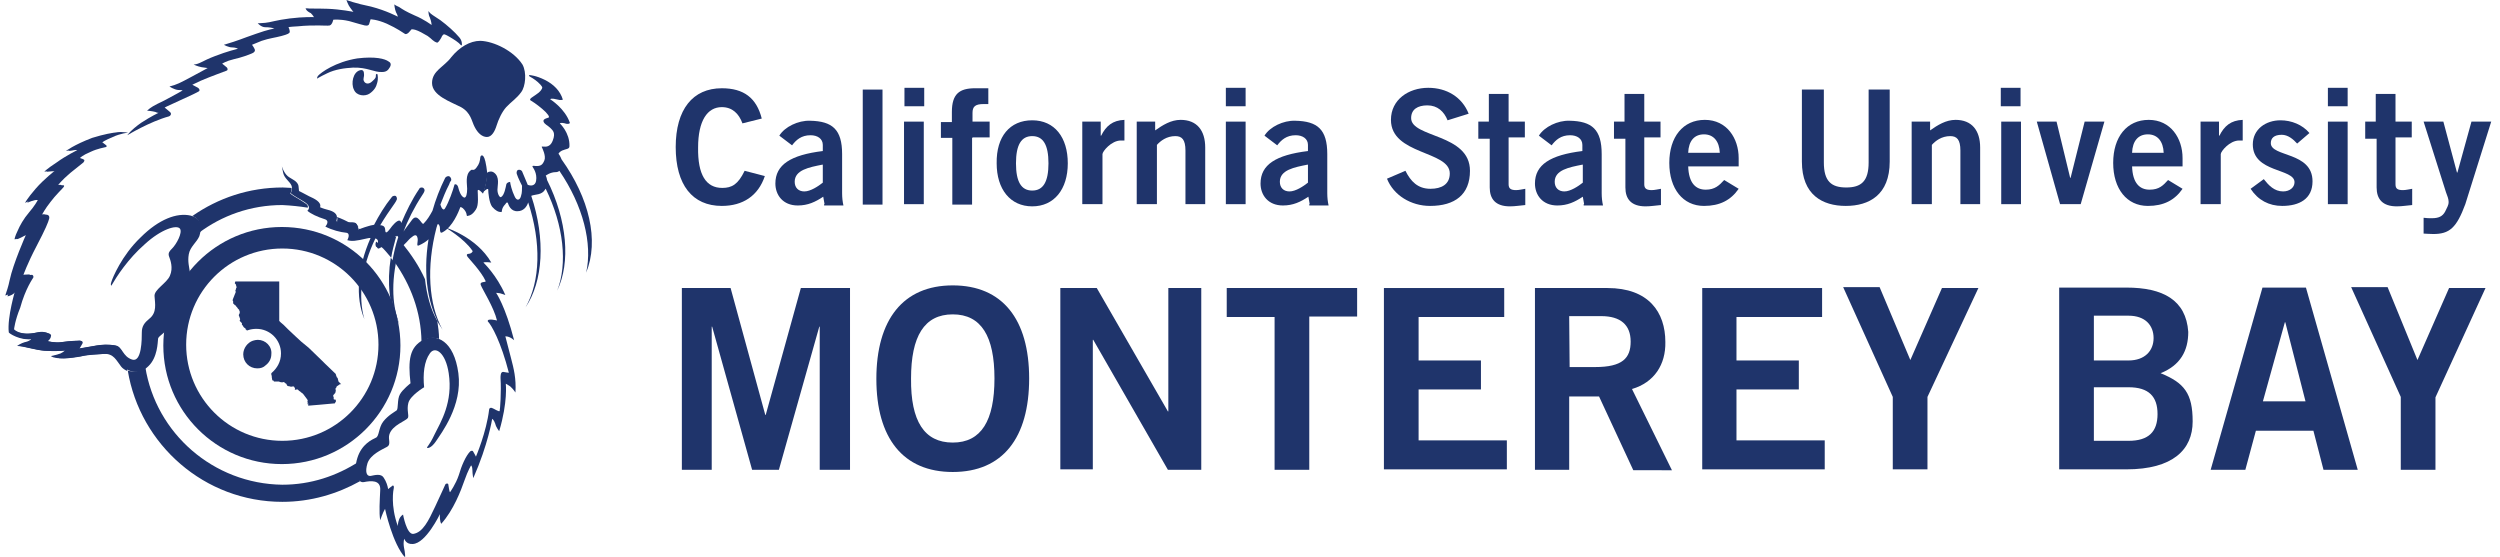 <?xml version="1.0" encoding="utf-8"?>
<!-- Generator: Adobe Illustrator 20.1.0, SVG Export Plug-In . SVG Version: 6.00 Build 0)  -->
<svg version="1.1" id="Layer_1" xmlns="http://www.w3.org/2000/svg" xmlns:xlink="http://www.w3.org/1999/xlink" x="0px" y="0px"
	 viewBox="0 0 569.4 126.8" style="enable-background:new 0 0 569.4 126.8;" xml:space="preserve">
<style type="text/css">
	.st0{display:none;}
	.st1{display:inline;}
	.st2{fill:#FFFFFF;}
	.st3{fill:#1F346B;}
</style>
<g id="White" class="st0">
	<g class="st1">
		<path class="st2" d="M212.7,341.7c-0.7-2-2-3.5-4.4-3.5c-3.1,0-4.8,2.8-4.8,8.3s1.5,8.3,5,8.3c2,0,3.3-0.7,4.6-3.5l4.2,1.1
			c-1.3,4.2-4.6,6.1-8.7,6.1c-6.1,0-9.4-4.4-9.4-12.2c0-7.6,3.5-12.2,9.4-12.2c4.6,0,7.2,2,8.3,6.1L212.7,341.7L212.7,341.7z"/>
		<path class="st2" d="M230.2,358.5L230,357c-1.5,1.1-3.3,1.7-5.2,1.7c-3.1,0-4.6-2.2-4.6-4.6c0-3.9,3.1-5.9,9.8-6.8v-1.5
			c0-1.3-1.1-2-2.4-2c-2,0-2.8,1.1-3.7,2.2l-2.6-2c1.1-1.7,3.9-3.3,6.3-3.1c4.6,0,6.6,1.7,6.6,6.8v8.1c0,0.9,0,1.7,0.4,2.4h-4.4
			L230.2,358.5L230.2,358.5z M229.7,350.2c-2.6,0.4-5.7,1.1-5.7,3.5c0,1.3,0.9,2,2,2c1.3,0,2.8-1.1,3.7-1.7V350.2z"/>
		<rect x="238.7" y="334.9" class="st2" width="4.2" height="23.6"/>
		<path class="st2" d="M247.9,334.5h4.2v3.7h-4.2V334.5z M252,358.5h-4.2v-17h4.2V358.5z"/>
		<path class="st2" d="M261.8,344.7v13.8h-4.2v-13.8h-2.4v-3.3h2.4v-2.2c0-3.7,1.5-4.8,4.8-4.8h2.6v3.3h-1c-1.7,0-2.2,0.4-2.2,1.7
			v1.7h3.5v3.3h-3.5V344.7L261.8,344.7z"/>
		<path class="st2" d="M275,341c4.6,0,7.4,3.5,7.4,8.7s-2.8,8.7-7.4,8.7s-7.4-3.5-7.4-8.7C267.5,344.5,270.4,341,275,341 M275,344.2
			c-2.2,0-3.3,1.7-3.3,5.5s1.1,5.5,3.3,5.5s3.3-1.7,3.3-5.5C278.2,346,277.1,344.2,275,344.2"/>
		<path class="st2" d="M285.9,358.5v-17h3.7v2.8c0.9-2,2.4-3.3,4.8-3.3v4.4h-0.7c-2,0-3.7,2.4-3.7,2.8v10.3H285.9L285.9,358.5z"/>
		<path class="st2" d="M297.7,358.5v-17h3.7v1.7c1.5-1.1,3.3-2.2,5.2-2.2c3.5,0,5,2.2,5,5.7v11.6h-4.2v-11.1c0-2.2-0.7-3.1-2.2-3.1
			c-1.7,0-3.1,1.1-3.7,1.7V358h-3.9v0.5H297.7z"/>
		<path class="st2" d="M316.7,334.5h4.2v3.7h-4.2V334.5L316.7,334.5z M320.9,358.5h-4.2v-17h4.2V358.5L320.9,358.5z"/>
		<path class="st2" d="M334.6,358.5l-0.2-1.5c-1.5,1.1-3.3,1.7-5.2,1.7c-3.1,0-4.6-2.2-4.6-4.6c0-3.9,3.1-5.9,9.8-6.8v-1.5
			c0-1.3-1.1-2-2.4-2c-2,0-2.8,1.1-3.7,2.2l-2.6-2c1.1-1.7,3.9-3.3,6.3-3.1c4.6,0,6.6,1.7,6.6,6.8v8.1c0,0.9,0,1.7,0.4,2.4h-4.4
			L334.6,358.5L334.6,358.5z M334.2,350.2c-2.6,0.4-5.7,1.1-5.7,3.5c0,1.3,0.9,2,2,2c1.3,0,2.8-1.1,3.7-1.7V350.2L334.2,350.2z"/>
		<path class="st2" d="M366.3,341c-0.7-1.7-2.2-3.1-4.2-3.1s-3.3,0.9-3.3,2.6c0,4.2,12.2,3.3,12.2,10.9c0,4.8-3.1,7.2-8.3,7.2
			c-3.9,0-7.4-2.2-8.7-5.7l3.7-1.5c1.1,2.2,2.4,3.7,5.2,3.7c2.2,0,3.9-0.9,3.9-3.1c0-4.6-12.2-3.7-12.2-10.9c0-4.2,3.5-6.6,7.6-6.6
			c3.7,0,7,2,8.3,5.2L366.3,341z"/>
		<path class="st2" d="M375.5,341.5v-5.7h4.2v5.7h3.3v3.3h-3.3v9.6c0,0.9,0.4,1.1,1.5,1.1c0.7,0,1.3-0.2,2-0.4v3.3
			c-1.1,0.2-2.2,0.2-3.3,0.2c-3.1,0-4.2-1.5-4.2-3.9v-10.1h-2.4v-3.3h2.2L375.5,341.5L375.5,341.5z"/>
		<path class="st2" d="M395.8,358.5l-0.2-1.5c-1.5,1.1-3.3,1.7-5.2,1.7c-3.1,0-4.6-2.2-4.6-4.6c0-3.9,3.1-5.9,9.8-6.8v-1.5
			c0-1.3-1.1-2-2.4-2c-2,0-2.8,1.1-3.7,2.2l-2.6-2c1.1-1.7,3.9-3.3,6.3-3.1c4.6,0,6.6,1.7,6.6,6.8v8.1c0,0.9,0,1.7,0.4,2.4h-4.4
			L395.8,358.5L395.8,358.5z M395.4,350.2c-2.6,0.4-5.7,1.1-5.7,3.5c0,1.3,0.9,2,2,2c1.3,0,2.8-1.1,3.7-1.7V350.2L395.4,350.2z"/>
		<path class="st2" d="M404.8,341.5v-5.7h4.2v5.7h3.3v3.3H409v9.6c0,0.9,0.4,1.1,1.5,1.1c0.7,0,1.3-0.2,2-0.4v3.3
			c-1.1,0.2-2.2,0.2-3.3,0.2c-3.1,0-4.2-1.5-4.2-3.9v-10.1h-2.4v-3.3h2.2L404.8,341.5L404.8,341.5z"/>
		<path class="st2" d="M418.6,350.5c0,3.5,1.5,4.8,3.5,4.8s2.8-0.9,3.7-2l2.8,1.7c-1.5,2.4-3.9,3.5-7.2,3.5c-4.4,0-7.2-3.5-7.2-8.7
			c0-5.5,2.8-8.7,7.4-8.7c4.4,0,7,3.7,7,7.9v1.5H418.6L418.6,350.5z M425.1,347.8c0-2.4-1.3-3.7-3.3-3.7s-3.3,1.3-3.3,3.7H425.1z"/>
		<path class="st2" d="M458.8,334.9h4.6v14.9c0,7-4.2,9.2-9,9.2s-9.2-2.2-9.2-9.2v-14.9h4.6V350c0,3.9,1.5,5.2,4.6,5.2
			s4.6-1.3,4.6-5.2v-15.1H458.8z"/>
		<path class="st2" d="M468.6,358.5v-17h3.7v1.7c1.5-1.1,3.3-2.2,5.2-2.2c3.5,0,5,2.2,5,5.7v11.6h-4.2v-11.1c0-2.2-0.7-3.1-2.2-3.1
			c-1.7,0-3.1,1.1-3.7,1.7V358h-3.9L468.6,358.5L468.6,358.5z"/>
		<path class="st2" d="M487.6,334.5h4.2v3.7h-4.2V334.5z M491.6,358.5h-4.2v-17h4.2V358.5L491.6,358.5z"/>
		<polygon class="st2" points="495.1,341.5 499,341.5 501.8,353 501.8,353 504.9,341.5 508.8,341.5 504,358.5 499.7,358.5 		"/>
		<path class="st2" d="M514.5,350.5c0,3.5,1.5,4.8,3.5,4.8s2.8-0.9,3.7-2l2.8,1.7c-1.5,2.4-3.9,3.5-7.2,3.5c-4.4,0-7.2-3.5-7.2-8.7
			c0-5.5,2.8-8.7,7.4-8.7c4.4,0,7,3.7,7,7.9v1.5H514.5L514.5,350.5z M521.1,347.8c0-2.4-1.3-3.7-3.3-3.7s-3.3,1.3-3.3,3.7H521.1z"/>
		<path class="st2" d="M528.7,358.5v-17h3.7v2.8c1.1-2,2.4-3.3,4.8-3.3v4.4h-0.7c-2,0-3.7,2.4-3.7,2.8v10.3H528.7L528.7,358.5z"/>
		<path class="st2" d="M549.3,345.8c-0.9-0.9-2-1.7-3.3-1.7c-1.5,0-2.2,0.7-2.2,1.7c0,2.8,8.5,1.7,8.5,7.9c0,3.5-2.6,5-6.3,5
			c-2.6,0-5-1.3-6.6-3.5l2.6-2c0.9,1.3,2.2,2.4,3.9,2.4c1.5,0,2.4-0.9,2.4-2c0-2.8-8.5-2-8.5-7.9c0-3.3,2.6-5,5.7-5
			c2.2,0,4.6,0.9,5.9,2.6L549.3,345.8z"/>
		<path class="st2" d="M556.3,334.5h4.2v3.7h-4.2V334.5z M560.4,358.5h-4.2v-17h4.2V358.5z"/>
		<path class="st2" d="M566.1,341.5v-5.7h4.2v5.7h3.3v3.3h-3.3v9.6c0,0.9,0.4,1.1,1.5,1.1c0.7,0,1.3-0.2,2-0.4v3.3
			c-1.1,0.2-2.2,0.2-3.3,0.2c-3.1,0-4.2-1.5-4.2-3.9v-10.1h-2.4v-3.3h2.2V341.5L566.1,341.5z"/>
		<path class="st2" d="M575.9,361c0.7,0.2,1.1,0.2,1.7,0.2c1.3,0,2.2-0.4,2.6-1.3c0.4-0.9,0.7-1.3,0.7-2s-0.4-1.3-0.4-2l-4.6-14.6
			h4.2l2.8,10.5l2.8-10.5h4.2l-5.5,17c-1.7,4.8-3.3,6.1-6.6,6.1c-1.1,0-1.5,0-2-0.2L575.9,361L575.9,361z"/>
		<polygon class="st2" points="200.2,413.2 200.2,375.5 210.3,375.5 217.5,401.8 217.5,401.8 224.7,375.5 235,375.5 235,413.2 
			228.6,413.2 228.6,383.5 228.6,383.5 220.1,413.2 214.9,413.2 206.6,383.5 206.3,383.5 206.3,413.2 		"/>
		<path class="st2" d="M258.1,413.5c-10.3,0-15.7-7-15.7-19.2s5.5-19.2,15.7-19.2c10.3,0,15.7,7,15.7,19.2
			C273.9,406.5,268.2,413.5,258.1,413.5 M258.1,381c-5.9,0-8.5,4.4-8.5,13.3c0,8.7,2.6,13.3,8.5,13.3s8.5-4.4,8.5-13.3
			C266.7,385.5,264,381,258.1,381"/>
		<polygon class="st2" points="281.3,413.2 281.3,375.5 288.7,375.5 303.4,401 303.6,401 303.6,375.5 310.2,375.5 310.2,413.2 
			303.4,413.2 288.1,386.5 287.9,386.5 287.9,413.2 		"/>
		<polygon class="st2" points="343.4,375.5 343.4,381.7 333.5,381.7 333.5,413.2 326.5,413.2 326.5,381.7 316.7,381.7 316.7,375.5 
					"/>
		<polygon class="st2" points="349.9,413.2 349.9,375.5 374.6,375.5 374.6,381.7 357.1,381.7 357.1,390.5 369.8,390.5 369.8,396.5 
			357.1,396.5 357.1,407 375.3,407 375.3,413.2 		"/>
		<path class="st2" d="M382.1,413.2v-37.6H397c8.5,0,12,5,12,11.1c0,4.6-2.2,8.3-6.8,9.6l8.3,16.6h-7.9l-7-15.3h-6.1v15.3h-7.4
			V413.2L382.1,413.2z M389.3,392h5.2c5.7,0,7.2-1.7,7.2-5.2s-2.2-5.2-6.1-5.2H389V392L389.3,392L389.3,392z"/>
		<polygon class="st2" points="417.5,413.2 417.5,375.5 442.4,375.5 442.4,381.7 424.7,381.7 424.7,390.5 437.6,390.5 437.6,396.5 
			424.7,396.5 424.7,407 442.8,407 442.8,413.2 		"/>
		<polygon class="st2" points="461.6,390.4 468,375.5 475.4,375.5 465.1,398 465.1,413.2 457.9,413.2 457.9,398 447.6,375.5 
			455.1,375.5 		"/>
		<path class="st2" d="M500.5,375.5h14c7.4,0,12.2,2.4,12.7,9.2c0,3.9-1.5,7-5.7,8.5c4.8,2,6.6,4.2,6.6,9.8c0,5.9-4.2,9.8-13.6,9.8
			h-14V375.5z M507.7,390.5h7.2c3.5,0,5-2,5-4.6c0-2.6-1.7-4.6-5-4.6h-7.2V390.5L507.7,390.5z M507.7,407.2h7.2c4.2,0,5.9-2,5.9-5.5
			s-1.7-5.5-5.9-5.5h-7.2V407.2L507.7,407.2z"/>
		<path class="st2" d="M543.4,375.5h9l10.7,37.6h-7.2l-2-8.1h-11.8l-2.2,8.1h-7.2L543.4,375.5z M543.6,399.2h8.7l-4.2-16.4
			L543.6,399.2z"/>
		<polygon class="st2" points="576.4,390.4 582.7,375.5 590.1,375.5 579.9,398 579.9,413.2 572.9,413.2 572.9,398 562.4,375.5 
			569.8,375.5 		"/>
		<polygon class="st2" points="200.4,442.2 200.4,425.5 211.6,425.5 211.6,428.2 203.7,428.2 203.7,432.2 209.4,432.2 209.4,435 
			203.7,435 203.7,439.5 211.8,439.5 211.8,442.2 		"/>
		<polygon class="st2" points="217.3,436 214,430.2 217,430.2 218.8,433.7 220.5,430.2 223.6,430.2 220.3,436 223.8,442.2 
			220.8,442.2 218.8,438.5 216.8,442.2 213.8,442.2 		"/>
		<path class="st2" d="M227.1,430.2v-3.9h2.8v3.9h2.4v2.4h-2.4v6.8c0,0.7,0.2,0.9,1.1,0.9c0.4,0,0.9-0.2,1.3-0.2v2.4
			c-0.9,0-1.5,0.2-2.2,0.2c-2.2,0-3.1-1.1-3.1-2.8v-7.2h-1.7v-2.4L227.1,430.2L227.1,430.2z"/>
		<path class="st2" d="M234.7,442.2v-12h2.6v2c0.7-1.5,1.7-2.2,3.5-2.4v3.1h-0.4c-1.5,0-2.6,1.7-2.6,2v7.4L234.7,442.2L234.7,442.2z
			"/>
		<path class="st2" d="M249.6,442.2l-0.2-1.1c-1.1,0.9-2.2,1.3-3.7,1.3c-2.2,0-3.3-1.5-3.3-3.3c0-2.8,2.2-4.2,7-4.8v-0.7
			c0-0.9-0.7-1.5-1.7-1.5c-1.3,0-2.2,0.7-2.6,1.5l-1.7-1.3c0.7-1.3,2.8-2.2,4.6-2.2c3.3,0,4.6,1.3,4.6,4.8v5.7c0,0.7,0,1.3,0.2,1.7
			h-3.1L249.6,442.2L249.6,442.2z M249.2,436.5c-2,0.4-3.9,0.9-3.9,2.4c0,0.9,0.7,1.3,1.3,1.3c0.9,0,2-0.9,2.6-1.3L249.2,436.5
			L249.2,436.5z"/>
		<path class="st2" d="M259.9,430c3.3,0,5.2,2.4,5.2,6.3c0,3.9-2,6.3-5.2,6.3c-3.3,0-5.2-2.4-5.2-6.3
			C254.6,432.4,256.6,430,259.9,430 M259.9,432.4c-1.5,0-2.4,1.3-2.4,3.9c0,2.6,0.9,3.9,2.4,3.9s2.4-1.3,2.4-3.9
			C262.3,433.7,261.6,432.4,259.9,432.4"/>
		<path class="st2" d="M267.8,442.2v-12h2.6v2c0.7-1.5,1.7-2.2,3.5-2.4v3.1h-0.4c-1.5,0-2.6,1.7-2.6,2v7.4L267.8,442.2L267.8,442.2z
			"/>
		<path class="st2" d="M286.3,442.2h-2.4l-0.2-1.3c-1.1,1.1-2,1.5-3.3,1.5c-3.3,0-4.8-2.8-4.8-6.6c0-3.1,1.7-5.9,4.8-5.9
			c0.9,0,2.4,0.7,2.8,1.3v-5.9h2.8V442h0.3V442.2z M283.5,433.2c-0.7-0.4-1.3-1.1-2.2-1.1c-1.7,0-2.6,1.3-2.6,3.9
			c0,2.6,0.9,3.9,2.6,3.9c1.3,0,1.5-0.7,2.2-1.1V433.2z"/>
		<path class="st2" d="M290,425.4h2.8v2.6H290V425.4z M292.9,442.2H290v-12h2.8v12H292.9z"/>
		<path class="st2" d="M296.4,442.2v-12h2.6v1.3c1.1-0.7,2.4-1.5,3.7-1.5c2.4,0,3.5,1.5,3.5,3.9v8.3h-2.8v-7.9
			c0-1.5-0.4-2.2-1.5-2.2c-1.3,0-2.2,0.7-2.6,1.3v8.7L296.4,442.2L296.4,442.2z"/>
		<path class="st2" d="M316.1,442.2l-0.2-1.1c-1.1,0.9-2.2,1.3-3.7,1.3c-2.2,0-3.3-1.5-3.3-3.3c0-2.8,2.2-4.2,7-4.8v-0.7
			c0-0.9-0.7-1.5-1.7-1.5c-1.3,0-2.2,0.7-2.6,1.5l-1.7-1.3c0.7-1.3,2.8-2.2,4.6-2.2c3.3,0,4.6,1.3,4.6,4.8v5.7c0,0.7,0,1.3,0.2,1.7
			L316.1,442.2L316.1,442.2L316.1,442.2z M315.8,436.5c-2,0.4-3.9,0.9-3.9,2.4c0,0.9,0.7,1.3,1.3,1.3c0.9,0,2-0.9,2.6-1.3V436.5z"/>
		<path class="st2" d="M322,442.2v-12h2.6v2c0.7-1.5,1.7-2.2,3.3-2.4v3.1h-0.4c-1.5,0-2.6,1.7-2.6,2v7.4L322,442.2L322,442.2z"/>
		<path class="st2" d="M329.6,444.2h1.3c1.1,0,1.5-0.2,2-0.9c0.2-0.7,0.4-0.9,0.4-1.3c0-0.4-0.2-0.9-0.4-1.5l-3.3-10.3h2.8l2,7.4
			l2-7.4h2.8l-3.7,12c-1.3,3.5-2.4,4.4-4.6,4.4h-1.3L329.6,444.2L329.6,444.2z"/>
		<path class="st2" d="M355.6,442.7c-4.6,0-7-3.1-7-8.5c0-5.4,2.4-8.5,7-8.5s7,3.1,7,8.5C362.8,439.4,360.2,442.7,355.6,442.7
			 M355.6,428c-2.6,0-3.9,2-3.9,5.9c0,3.9,1.1,5.9,3.9,5.9c2.6,0,3.9-2,3.9-5.9C359.5,430,358.2,428,355.6,428"/>
		<path class="st2" d="M365.7,430.2h2.8v1.1c0.9-0.9,1.7-1.3,3.1-1.3c3.3,0,4.8,2.8,4.8,6.6c0,3.1-1.7,5.9-4.8,5.9
			c-0.9,0-2.4-0.7-2.8-1.3v5.7H366v-16.6L365.7,430.2L365.7,430.2z M368.5,439.2c0.7,0.4,1.3,1.1,2.2,1.1c1.7,0,2.6-1.3,2.6-3.9
			c0-2.6-0.9-3.9-2.6-3.9c-1.3,0-1.5,0.7-2.2,1.1V439.2z"/>
		<path class="st2" d="M379.2,430.2h2.8v1.1c0.9-0.9,1.7-1.3,3.1-1.3c3.3,0,4.8,2.8,4.8,6.6c0,3.1-1.7,5.9-4.8,5.9
			c-0.9,0-2.4-0.7-2.8-1.3v5.7h-2.8v-16.6L379.2,430.2L379.2,430.2z M382.1,439.2c0.7,0.4,1.3,1.1,2.2,1.1c1.7,0,2.6-1.3,2.6-3.9
			c0-2.6-0.9-3.9-2.6-3.9c-1.3,0-1.5,0.7-2.2,1.1V439.2z"/>
		<path class="st2" d="M397.1,430c3.3,0,5.2,2.4,5.2,6.3c0,3.9-2,6.3-5.2,6.3c-3.3,0-5.2-2.4-5.2-6.3
			C391.9,432.4,393.9,430,397.1,430 M397.1,432.4c-1.5,0-2.4,1.3-2.4,3.9c0,2.6,0.9,3.9,2.4,3.9s2.4-1.3,2.4-3.9
			C399.5,433.7,398.9,432.4,397.1,432.4"/>
		<path class="st2" d="M405,442.2v-12h2.6v2c0.7-1.5,1.7-2.2,3.5-2.4v3.1h-0.4c-1.5,0-2.6,1.7-2.6,2v7.4L405,442.2L405,442.2z"/>
		<path class="st2" d="M414.6,430.2v-3.9h2.8v3.9h2.4v2.4h-2.4v6.8c0,0.7,0.2,0.9,1.1,0.9c0.4,0,0.9-0.2,1.3-0.2v2.4
			c-0.9,0-1.5,0.2-2.2,0.2c-2.2,0-3.1-1.1-3.1-2.8v-7.2h-1.7v-2.4L414.6,430.2L414.6,430.2z"/>
		<path class="st2" d="M432.3,430.2v12h-2.6v-1.3c-1.1,0.7-2.4,1.5-3.7,1.5c-2.4,0-3.5-1.5-3.5-3.9v-8.3h2.8v7.9
			c0,1.5,0.4,2.2,1.5,2.2c1.3,0,2.2-0.7,2.6-1.3v-8.7L432.3,430.2L432.3,430.2z"/>
		<path class="st2" d="M435.6,442.2v-12h2.6v1.3c1.1-0.7,2.4-1.5,3.7-1.5c2.4,0,3.5,1.5,3.5,3.9v8.3h-2.8v-7.9
			c0-1.5-0.4-2.2-1.5-2.2c-1.3,0-2.2,0.7-2.6,1.3v8.7L435.6,442.2L435.6,442.2z"/>
		<path class="st2" d="M449.2,425.4h2.8v2.6h-2.8V425.4z M452,442.2h-2.8v-12h2.8V442.2z"/>
		<path class="st2" d="M456.2,430.2v-3.9h2.8v3.9h2.4v2.4H459v6.8c0,0.7,0.2,0.9,1.1,0.9c0.4,0,0.9-0.2,1.3-0.2v2.4
			c-0.9,0-1.5,0.2-2.2,0.2c-2.2,0-3.1-1.1-3.1-2.8v-7.2h-1.5v-2.4L456.2,430.2L456.2,430.2z"/>
		<path class="st2" d="M463.4,444.2h1.3c1.1,0,1.5-0.2,2-0.9c0.2-0.7,0.4-0.9,0.4-1.3c0-0.4-0.2-0.9-0.4-1.5l-3.3-10.3h2.8l2,7.4
			l2-7.4h2.8l-3.7,12c-1.3,3.5-2.4,4.4-4.6,4.4h-1.3L463.4,444.2L463.4,444.2z"/>
		<path class="st2" d="M97,371.5c-18.1,0-32.8,14.6-32.8,32.8c0,18.2,14.6,32.8,32.8,32.8s32.8-14.6,32.8-32.8
			C129.6,386.2,115,371.5,97,371.5 M97,430.9c-14.6,0-26.4-11.8-26.4-26.4c0-14.6,11.8-26.4,26.4-26.4s26.4,11.8,26.4,26.4
			C123.7,418.8,111.7,430.9,97,430.9"/>
		<path class="st2" d="M22.7,400c0,0,1.5,1.7,5.9,0.9c2.2-0.4,3.3,0,3.7,0.2c0.4,0.2,0.4,0.4,0.4,0.7c0,0.4-0.4,1.1-0.9,1.3
			c0,0,2.2,0.7,4.2,0.2c2-0.4,4.4-0.4,4.6-0.4s0.9,0,0.7,0.7s-0.9,1.3-0.9,1.3s1.7-0.2,4.8-0.9c1.3-0.2,3.3-0.4,5.2,0
			c2,0.4,2,3.1,4.6,3.9s2.6-5.7,2.6-7.4c0-1.7,0.7-2.6,2-3.7c2.2-1.7,1.7-4.4,1.3-6.1c-0.2-1.7,3.3-3.7,4.4-5.7
			c0.9-2.2,0.2-4.4-0.2-5.2c-0.4-0.9,0.2-1.5,0.9-2.2c1.1-1.1,3.1-4.4,2.2-5.5c-0.9-1.1-5.2,0-9.8,4.4c-4.6,4.2-7.9,9.2-9.2,11.4
			c-0.2,0.2-0.4-0.2,0-1.1c0.2-0.9,2.8-7.2,8.1-12.2c5.2-5,10.1-7,13.8-5.9c3.7,0.9,3.1,3.9,2.4,5.7c-0.7,1.8-2.6,2.8-3.1,5
			c-0.4,2,0.2,3.5,0.4,5.5c0.2,2-0.4,3.3-2.2,5.2c-0.9,0.9-2.4,2.6-2.4,3.5c0,0.2,0.7,1.3-0.4,4.4c-1.1,3.1-3.7,3.9-3.7,4.8
			c0,0.9,0,5-2.6,7.4c-2.6,2.4-5.7,1.5-7,0s-2-3.5-4.6-3.5c-2.6,0.2-4.4,0-7.2,0.7c-2.6,0.7-5.2,0.7-6.3,0.4
			c-1.1-0.2-1.3-0.7-1.3-0.7s1.3-0.2,2.6-0.7c1.1-0.4,1.3-0.9,1.3-0.9s-2.6,0.4-5.5,0.2c-3.1-0.2-5.9-1.3-7.6-1.3
			c0,0,0.7-0.9,2.2-1.1s1.7-0.9,1.7-0.9c-3.1,0.7-6.3-1.3-6.3-1.5c-0.4-4.2,2-11.6,2-11.6s-0.2,0-0.9,0.7c-0.9,0.7-1.7,0.9-1.7,0.9
			c0.4-1.1,0.9-2.4,1.3-4.4c0.9-4.6,4.6-12.7,4.6-12.7s-0.7,0-1.5,0.7c-0.9,0.7-1.7,0.7-1.7,0.7s0.2-0.7,0.9-2.2s1.7-3.3,3.3-5
			c1.5-1.7,2.4-3.3,2.4-3.3s-0.4-0.2-1.5,0s-2,0.7-2,0.7s0.7-1.3,2.8-3.9c2.2-2.6,5.5-5,5.5-5s-0.7,0.4-1.5,0.2
			c-0.7,0-1.5,0.2-1.5,0.2s0.7-0.7,3.5-2.6c2.8-2,5.9-3.3,5.9-3.3s-0.7,0-1.5,0c-0.9,0-1.7,0.2-1.7,0.2s2.2-1.7,7.4-3.5
			c6.6-2.2,9.2-1.5,9.2-1.5s-2.2,0.2-4.4,1.3c-2.2,0.9-2.8,1.5-2.8,1.5s0.9,0.7,1.1,0.9c0,0.2,0.2,0.4-0.2,0.4
			c-0.4,0.2-2.2,0.4-4.4,1.3c-2.2,0.9-3.1,1.7-3.1,1.7s0.7,0.2,0.9,0.4c0.4,0.2,0.4,0.4,0,0.9c-0.2,0.2-1.1,0.9-3.7,2.8
			c-2.4,2-3.3,3.3-3.3,3.3s1.3,0,1.5,0s0.4,0.2,0.2,0.4c-0.2,0.4-2.2,2.4-3.5,4.2c-1.3,2-2.4,3.5-2.4,3.5s2.4-0.7,2,0.9
			c-0.2,0.9-1.1,2.8-3.5,7.6s-3.7,7.9-3.7,7.9s2.2-0.2,2.4-0.2s0.4,0.2,0.4,0.7c-0.2,0.2-2,3.1-3.7,8.5C23,397.5,22.7,400,22.7,400"
			/>
		<path class="st2" d="M159.8,412c0,0-1.1-0.2-1.7-0.2c-0.7,0-0.7,1.1-0.7,1.7c0.2,3.9-0.2,8.7-0.2,9.2c0,0.4-1.7-0.7-2.2-0.9
			c-0.4-0.2-0.7,0.2-0.7,0.7c-0.7,6.1-3.5,12.9-3.5,12.9s-0.4-0.9-0.7-1.3c-0.2-0.4-0.4-0.4-0.7-0.2c-1.3,1.3-2.4,3.9-3.1,6.6
			s-2.4,4.6-2.4,4.6c-0.2-0.2-0.4-1.7-0.4-2.2c-0.2-0.4-0.7-0.2-0.9,0s-0.9,2.2-2.8,6.1c-1.9,3.9-3.3,7.2-5.9,7.4
			c-2,0.2-2.8-5.2-2.8-5.2s-0.7,0.4-1.1,1.3c-0.4,0.9-0.4,2-0.4,2c-2-5.7-1.1-10.1-1.1-10.5c0-0.4-0.2-0.7-0.7-0.7
			c-0.2,0.2-1.1,0.9-1.1,0.9c-0.2-0.9-0.7-2-1.3-3.3c-0.7-1.1-2.4-0.7-3.7-0.4c-1.1,0-1.5-1.1-0.7-3.5c0.9-2.4,4.2-3.7,5.5-4.6
			c1.3-0.7,0.2-2,0.7-3.5c0.9-2.6,4.6-3.7,5-4.6c0.4-0.7-0.4-2.2,0.2-4.2s4.4-4.4,4.4-4.4c-0.4-3.5,0-7.2,1.5-9.4s4.4-0.2,5.2,5.5
			c1.1,8.1-2.2,13.6-3.7,16.8c-1.5,3.3-2.2,3.5-2,3.7s1.1,0,2.4-1.7c1.3-2,7.2-9.8,6.1-18.8c-1.3-9-5.9-11.1-9.6-9.2
			c-3.7,1.9-4.4,5.5-3.5,12c0,0-2.2,1.7-2.8,3.1c-0.9,1.5-0.4,4.2-0.9,4.6c-0.5,0.4-2.2,1.3-3.5,3.1c-1.3,1.7-1.1,4.2-2,4.6
			c-0.9,0.4-3.9,1.7-5,5.7c-1.3,3.9,0,7,2,6.6c1.7-0.4,4.6-0.7,4.6,2.2c-0.2,2.8-0.4,5.9,0,8.3c0,0,0.7-2.2,1.3-3.3
			c0,0,2,9.8,5.7,13.6c0,0,0-1.3-0.4-2.8c-0.2-1.5,0.2-2.4,0.2-2.4s0.4,1.5,2.4,1.5c3.5-0.2,7.4-8.3,7.4-8.3c-0.2,2,0.4,2.6,0.4,2.6
			c3.3-3.7,5.5-9.2,6.3-12c0.9-2.8,2-4.2,2-4.2s0.4,0.2,0.4,1.3s0.4,2.2,0.4,2.2c4.2-9.4,5.2-16.4,5.2-16.4s0.4,0.2,0.9,1.3
			c0.2,1.1,1.1,2,1.1,2c2.4-8.1,2-13.1,2-13.1s0.4,0.2,1.3,0.7c0.9,0.7,1.5,1.7,1.5,1.7c0.2-3.9-0.4-6.6-1.3-9.4
			c-0.7-2.8-1.5-5.9-1.5-5.9c1.3,0,2.4,1.1,2.4,1.1c-2.4-9.4-4.8-13.1-4.8-13.1s0.4,0,1.1,0.2c0.7,0,1.5,0.4,1.5,0.4
			c-2.4-5.7-5.9-9-5.9-9c0.7-0.4,2.2,0,2.2,0c-4.2-7.2-12.7-9.8-12.7-9.8s5,2.8,7.4,6.3c0.2,0.4-0.4,0.7-0.9,0.7
			c-0.7,0-0.7,0.4-0.4,0.9c0.2,0.4,3.7,3.9,4.8,6.6c0.2,0.4-1.7,0-1.3,1.1c0.4,1.1,3.7,6.1,4.6,10.1c0,0-2.8-0.7-2.4,0.2
			C155,398.9,157.4,403.5,159.8,412"/>
		<path class="st2" d="M105.8,313.5c0,0-2.8-0.2-6.8,0.4c-3.9,0.4-5.2,1.1-6.8,1.1c-1.5,0.2-2,0.2-2,0.2s0.9,1.1,2,1.1s2,0,2.4,0.4
			c0,0-1.7,0.2-5,1.5c-4.2,1.5-4.4,1.7-8.7,3.1c0,0,1.1,0.7,2.2,0.7c0.9,0,1.5,0.4,1.5,0.4s-3.1,0.7-6.6,2s-4.2,2.2-5.9,2.2
			c0,0,0.9,0.4,2.2,0.7c0.9,0,1.7,0.2,1.7,0.2s-1.3,0.7-4.6,2.4c-3.1,1.7-4.2,2.2-6.1,2.6c0,0,1.3,0.9,2.4,0.9h1.1c0,0-2,1.3-5,2.8
			c-3.1,1.5-3.5,1.7-4.6,2.8c0,0,1.5,0.2,2.2,0.4c0.2,0.2,0.7,0.2,0.9,0.2c0,0-2,1.1-4.8,2.8c-2.8,2-3.7,3.3-3.7,3.3
			s6.1-3.7,11.4-5.2c0.4-0.2,0.7-0.7,0.2-1.1c-0.2-0.2-1.5-1.1-1.5-1.1s0.4-0.2,3.7-2c3.5-1.7,5.2-2.4,5.7-2.6
			c0.4-0.2,0-0.7-0.2-0.9s-1.5-0.9-1.5-0.9s0.7-0.4,2.2-1.1c2.8-1.3,7-2.6,7.2-2.8c0.4-0.2,0.4-0.4,0-0.7c-0.2-0.2-1.3-1.1-1.3-1.1
			s1.1-0.7,3.3-1.1c2.2-0.7,4.2-1.3,5-1.5c1.3-0.7,1.7-0.9,1.5-1.5c-0.2-0.4-0.7-1.1-0.7-1.1s1.1-0.4,2.6-1.1
			c2.2-0.7,3.5-0.9,5.5-1.3c2-0.4,2.2-0.7,2.2-1.1c0-0.7-0.4-1.3-0.4-1.3s0.2-0.2,2.4-0.4c2.4-0.2,4.4-0.2,5.9-0.2s2.4,0.2,3.1,0
			s0.9-1.5,0.9-1.5s1.7-0.2,4.4,0.4c2.6,0.7,3.7,1.1,4.4,1.3c0.7,0.2,1.1,0,1.1-0.7c0.2-0.7,0.4-1.1,0.4-1.1s1.7,0,4.6,1.1
			c2.8,1.3,4.4,2.4,5,2.8c0.4,0.2,0.7,0,1.1-0.4l0.7-0.7c0,0,0.2,0,1.1,0.2c0.9,0.2,2.2,0.9,3.3,1.7c1.3,0.9,1.5,1.5,2.6,2
			c0.4,0,0.9-0.9,1.1-1.5c0.2-0.7,0.7-1.1,0.7-1.1s0.4,0,1.5,0.7s2.4,1.5,3.3,2.4h0.2c0,0,0-1.1-0.7-2c-1.1-1.5-3.3-3.3-5.2-4.6
			c-1.9-1.3-2.6-1.7-3.1-2.2c-0.2-0.2-0.2-0.4-0.2-0.4s-0.2,0.7,0.4,1.7c0.7,1.3,0.4,2,0.4,2s-2.2-1.3-4.8-2.4
			c-2.4-1.1-3.3-1.5-4.4-2.2c-1.3-0.7-1.5-0.9-1.5-0.9s0,1.3,0.7,2.2c0.7,0.7,0.7,0.9,0.7,0.9s-3.3-1.5-7.7-2.6
			c-4.4-0.9-6.8-1.7-6.8-1.7s0.4,1.5,1.1,2.2s0.9,1.1,0.9,1.1s-3.5-0.9-7.2-1.1c-3.5-0.2-5,0-5.7,0h-0.7c0,0,0.2,0.7,1.5,1.3
			C105.4,313,105.8,313.5,105.8,313.5"/>
		<path class="st2" d="M163.5,326.8c1.3,2.2,0.9,5.9-0.4,7.6c-1.1,1.7-3.1,2.8-4.2,4.2s-2.2,3.5-2.6,5c-0.4,1.5-1.3,3.1-2.6,3.1
			s-2.6-1.1-3.3-2.8s-0.9-3.9-3.7-5.5c-2.8-1.5-8.1-3.3-8.1-6.8s3.3-4.6,5.5-7.2c2.2-2.6,5-4.6,8.1-4.6
			C155.6,320.2,161.1,322.9,163.5,326.8"/>
		<path class="st2" d="M174.4,353c-0.4-0.9-0.7-1.5-0.7-1.5s0.2-0.4,0.9-0.9c1.1-0.4,2-0.4,2-1.3c0.2-3.7-2.6-6.3-2.6-6.3
			c0.4-0.2,1.1,0,2,0c0.9,0.2,0.9-0.2,0.9-0.2c-1.3-3.9-5.5-6.6-5.5-6.6c0.7-0.4,1.5,0,2.2,0.2s1.3,0,1.3,0
			c-0.7-2.4-2.4-4.2-4.8-5.5s-4.2-1.3-4.4-1.3s0,0.2,0,0.4c0.2,0.2,1.3,0.7,2.2,1.5c1.1,1.1,1.3,1.5,1.3,1.5s0.2,0.7-0.9,1.3
			c-1.1,0.9-2.2,1.5-2.2,1.7c-0.2,0.2,0,0.4,0.2,0.7c0.2,0.2,1.5,0.9,3.3,2.2c1.5,1.3,2.2,2.2,1.7,2.4c-0.4,0.2-1.5,0.4-1.3,1.1
			s1.3,1.1,2,1.7c0.7,0.6,1.5,1.3,0.7,3.5c-0.4,1.3-1.3,1.7-2,1.7s-1.1,0-1.1,0.2c0.2,0.2,1.3,2.4,0.7,3.5c-0.4,1.1-1.1,1.7-2.4,1.5
			c-0.7,0-0.9,0-0.7,0.2s1.3,1.7,0.9,3.9c-0.2,1.3-1.3,1.5-2.2,1.1c-0.4-1.3-1.1-2.4-1.5-3.7c-0.2-0.4-0.7-0.7-1.1-0.4
			c-0.4,0.2-0.7,0.7-0.4,1.1c0.2,0.2,0.2,0.7,0.4,0.9c0.4,0.9,0.7,1.5,1.1,2.4c0,0.9,0,2-0.2,2.8c-0.2,1.3-1.3,1.7-2,0.2
			s-1.3-3.5-1.3-3.9c0-0.2-1.1,0.2-1.1,0.7c0,0.4-0.4,3.1-1.5,3.3c-0.4,0.2-0.9-0.9-0.9-2c0-1.3,0.7-3.5-0.9-4.6
			c-0.4-0.2-0.7-0.4-1.1-0.2c-0.4,0-0.7,0.4-0.7,0.4c-0.2,3.5-1.1,5.5-1.1,5.5s1.5-1.5,1.5-0.7c0,0.9,0.2,3.5,1.1,4.6
			c0.9,1.1,1.7,1.5,2.6,1.5c0.2,0-0.2-0.9,1.1-2.2c0.2-0.4,0.7-0.7,0.7-0.2c0,0.4,0.7,2.2,2.6,2.2c1.5,0,2.4-1.1,2.8-2.4
			c3.7,11.1,3.3,21.9-0.7,29.1c4.8-7.2,5.5-18.8,1.5-30.8c1.1-0.4,3.1,0,3.9-1.7v-0.2c5,10.3,6.1,20.5,3.3,28.2
			c3.7-7.9,2.8-19.5-2.8-30.6c0-0.9-0.4-1.3-0.4-1.3s1.3-0.9,2.8-0.9c0.4,0,0.7-0.2,0.9-0.4c6.6,9.6,9.2,20.1,7.4,28.2
			C184.7,375.5,181.9,363.5,174.4,353"/>
		<path class="st2" d="M126.6,325.7c0.7,0.2,0.9,0.7,0.4,1.5c-0.4,0.9-1.1,1.3-2.2,1.3c-2.2,0.2-3.9-1.3-8.1-1.1
			c-2.4,0-5,0.4-7.2,1.5c-2.2,1.1-2.6,1.5-2.8,1.5c0,0,0-0.4,0.2-0.7c0.9-0.9,4.8-3.7,10.9-4.8C122.6,324.4,125.5,325,126.6,325.7"
			/>
		<path class="st2" d="M123.1,329.4c0.2,0,0.2,0,0.4,0.2c0,0.2,0.2,1.1,0,2.2c-0.4,1.1-0.9,2-2,3.1c-1.3,0.9-3.5,0.7-4.4-1.1
			c-1.3-2-0.7-5,1.3-5.5c0.9-0.2,1.1,0.4,1.1,0.9c0.2,0.9-0.4,1.3,0,2s1.3,0.9,2.2,0c0.9-0.9,0.9-1.1,1.1-1.3
			C122.8,329.7,122.8,329.4,123.1,329.4"/>
		<path class="st2" d="M152.6,352.2c-0.2-0.4-0.7-0.4-0.7,0.2c0,1.1-0.2,1.7-1.1,2.8c-0.7,1.1-1.1,0.2-1.5,0.7
			c-1.5,1.1-0.9,3.7-0.9,5s-0.4,2.6-0.9,2.4c-0.9-0.4-1.5-2.2-1.5-2.6c-0.2-1.1-1.1-1.1-1.1-0.7c-0.4,1.5-1.7,4.8-2.4,6.3
			c-0.4,0.9-1.1,0-1.3-0.9c0.7-2,1.5-3.7,2.4-5.7c0.2-0.4,0.2-0.7,0.4-1.1c0.2-0.4,0-0.9-0.4-1.1s-0.9,0-1.1,0.4
			c-1.5,3.1-2.6,6.1-3.5,9c-0.7,1.3-1.5,2.4-2.4,3.5c-0.7,0.7-1.5-3.1-3.1-1.1c-0.4,0.7-2,2.6-2.6,3.5c0,0.2-0.2,0.2-0.2,0.2
			c1.3-3.5,3.1-7,5.2-10.5c0.2-0.2,0.4-0.7,0.7-0.9c0.2-0.4,0.2-0.9-0.2-1.1s-0.9-0.2-1.1,0.2c-2,3.1-3.7,6.3-5,9.4
			c-0.4-1.5-2,0-2.6,0.9c-0.7,0.9-1.5,2.2-1.7,1.5c0,0-0.2-0.4-0.2-0.9c0-0.7-0.7-0.9-1.3-0.9c1.1-2,2.6-4.2,4.2-6.1l0.7-0.7
			c0.2-0.2,0.2-0.9-0.2-1.1c-0.2-0.2-0.9-0.2-1.1,0.2c-2,2.6-3.7,5.2-5,7.9c-0.7,0.2-1.1,0.2-1.5,0.4c-1.3,0.4-2.8,0.9-2.8,0.9
			c0-0.7,0-1.3-0.7-1.7c-0.7-0.7-3.3,0-4.4-0.2s-1.1-0.4-1.1-0.9c0.4-1.5-0.9-2.2-2.4-2.4c-1.5-0.4-2.2-0.7-2.2-0.7
			c0.4-1.5-1.7-2.4-3.1-3.1s-2.8-1.5-2.8-1.5l-0.2-1.1c-0.2-1.5-2-2-3.1-3.1c-1.1-0.9-1.5-2.6-1.5-2.6s0,0.2,0.4,1.7
			s1.7,2.4,2.2,3.5c0.4,1.1-0.2,2-0.2,2c1.1,0.9,2.2,1.5,3.9,2.4c1.7,1.1,0.4,2,0.4,2c1.1,0.9,2.8,1.7,4.6,2.2c1.7,0.7,0.2,2,0.2,2
			c2,0.9,4.4,1.7,5.7,1.7s0.4,2,0.4,2c1.3,0.4,2.4,0.2,5.5-0.7c0.4,0,0.7-0.2,0.9-0.2c-3.5,8.3-4.2,16.4-1.7,22.5
			c-2-6.1-0.7-14.4,3.1-22.3c0.9,0.2,0.7,1.1,0.7,1.5c-0.2,0.7,0,1.5,0.4,1.3c2.6-1.1,4.4-3.5,5-3.5c0.2,0,0.2,0.2,0.4,0.4
			c-2.8,9.2-2.8,17.9,0.4,24c-2.2-5.7-2.2-13.3,0-21.2c1.7-0.9,2.2-2.2,3.3-3.1c1.1-0.9,1.5-0.4,1.5,0.2c0.2,0.9-0.4,2.4,0.4,2
			c1.1-0.4,2-1.1,2.6-1.7c-1.5,9.8-0.2,18.8,3.9,24.9c-3.9-7-4.6-17.3-1.7-28.2c0.2-0.4,0.2-0.7,0.4-0.9c0.2-0.7,0.7,0.2,0.7,1.1
			c0,0.9,0.2,1.5,0.7,1.1c2.8-1.3,4.6-5.9,4.8-6.8c0-0.4,0.2-0.2,0.7,0.2c1.3,1.1,0.9,2.2,1.3,2.2c0.9,0,1.5-0.7,2.4-1.7
			c0.7-1.3,0.7-4.2,0.7-5s1.5,0.7,1.5,0.7s1.1-2,1.1-5.5C153.4,353.7,153,352.5,152.6,352.2"/>
		<path class="st2" d="M128.7,374c0-0.2-0.2-0.4-0.4-0.4c0,0-0.2,0-0.2,0.2c0.2,0.2,0.4,0.4,0.4,0.7
			C128.7,374.2,128.7,374.2,128.7,374"/>
		<path class="st2" d="M112.1,369.7c-0.2,0.7,0,0.9,1.1,0.9h2.8l-3.9-2C112.1,369,112.3,369.4,112.1,369.7"/>
		<path class="st2" d="M118.9,372.5c-0.2-0.2-0.7-0.4-0.9-0.7c0,0.2,0.2,0.7,0,0.9C118.2,372.7,118.5,372.5,118.9,372.5"/>
		<path class="st2" d="M127.2,380.2c0.4-2,0.9-3.7,1.3-5.7c-0.2-0.2-0.4-0.4-0.4-0.7c-0.7,0.4-2,1.7-3.9,2.8
			C125.2,377.7,126.3,379,127.2,380.2"/>
		<path class="st2" d="M130.3,376.2c-0.4,0.2-0.7,0.7-1.1,0.9c-0.4,1.5-0.7,2.8-0.9,4.4c4.6,6.1,7.4,13.8,7.4,22.1
			c0.2-0.2,0.4-0.2,0.7-0.4c1.3-0.7,2.8-0.9,4.2-0.4c0-1.7-0.2-3.3-0.4-5c-1.7-3.3-3.1-7.2-3.3-11.6
			C134.9,382.5,132.9,379.2,130.3,376.2"/>
		<path class="st2" d="M104,366.4c0-0.4,0-0.9-0.9-1.3c-1.7-1.1-3.1-1.7-3.9-2.4c0,0,0.4-0.7,0.4-1.5c-0.9,0-1.5-0.2-2.4-0.2
			c-9.4,0-17.9,3.1-24.9,7.9c2.4,0.9,2.2,3.1,1.7,4.8c6.6-4.8,14.4-7.9,23.2-7.9C99.4,365.7,101.9,365.9,104,366.4"/>
		<path class="st2" d="M59,410.2c-1.5,1.3-3.3,1.5-4.8,0.9c3.5,20.5,21.2,36.3,42.8,36.3c7.9,0,15.1-2.2,21.6-5.7
			c-0.7-1.1-0.9-3.1-0.2-5.5c-6.1,3.9-13.3,6.3-21.2,6.3C78,442.9,62.1,428.7,59,410.2"/>
		<path class="st2" d="M50.7,404.4c-2-0.4-3.9-0.2-5.2,0c-3.1,0.4-4.8,0.9-4.8,0.9s0.4-0.9,0.9-1.3c0.2-0.7-0.4-0.7-0.7-0.7
			c-0.2,0-2.6,0-4.6,0.4c-2,0.2-4.2-0.2-4.2-0.2c0.4-0.4,0.7-1.1,0.9-1.3c0-0.2,0-0.4-0.4-0.7c-0.4-0.2-1.5-0.7-3.7-0.2
			c-4.6,0.9-5.9-0.9-5.9-0.9s0.2-2.4,1.3-5.9c1.5-5.5,3.5-8.1,3.7-8.5c0.2-0.2-0.2-0.7-0.4-0.7s-2.4,0.2-2.4,0.2s1.1-3.1,3.7-7.9
			c2.4-4.8,3.3-6.8,3.5-7.6c0.4-1.5-2-0.9-2-0.9s0.9-1.7,2.4-3.5c1.3-2,3.3-3.9,3.7-4.2c0.2-0.4,0-0.4-0.2-0.4h-1.5
			c0,0,0.9-1.3,3.3-3.3s3.5-2.8,3.7-2.8c0.4-0.4,0.4-0.7,0-0.9c-0.2,0-0.9-0.4-0.9-0.4s0.7-0.7,3.1-1.7c2.2-0.9,3.9-1.3,4.4-1.3
			c0.4-0.2,0.2-0.4,0.2-0.4c0-0.2-1.1-0.9-1.1-0.9s0.7-0.4,2.8-1.5c2.1-1.1,4.4-1.3,4.4-1.3s-2.6-0.7-9.2,1.5
			c-5.2,1.7-7.4,3.5-7.4,3.5s0.9-0.2,1.7-0.2h1.5c0,0-3.1,1.5-5.9,3.3c-2.8,2-3.5,2.6-3.5,2.6s0.9-0.2,1.5-0.2
			c0.9,0,1.5-0.2,1.5-0.2s-3.1,2.4-5.5,5c-2.2,2.6-2.8,3.9-2.8,3.9s0.9-0.4,2-0.7c1.1-0.3,1.5,0,1.5,0s-0.9,1.5-2.4,3.3
			c-1.5,1.7-2.6,3.5-3.3,5c-0.7,1.5-0.9,2.2-0.9,2.2s0.9,0,1.7-0.7c0.9-0.7,1.5-0.7,1.5-0.7s-3.7,8.1-4.6,12.7
			c-0.4,1.7-0.7,3.3-1.3,4.4c0,0,1.1-0.2,1.7-0.9l0.9-0.7c0,0-2.6,7-2.2,11.1c0,0.2,3.3,2.4,6.1,1.7c0,0-0.2,0.4-1.7,0.9
			c-1.5,0.2-2.2,1.1-2.2,1.1c1.7,0,4.6,1.1,7.6,1.3c3,0.2,5.5-0.2,5.5-0.2s-0.2,0.4-1.3,0.9c-1.3,0.7-2.6,0.7-2.6,0.7
			s0.4,0.4,1.3,0.7c1.1,0.2,3.5,0.2,6.3-0.4c2.6-0.7,4.4-0.4,7.2-0.7c2.6,0,3.3,2,4.6,3.5c0.4,0.4,1.1,0.9,1.7,1.1
			c-0.2-1.3-0.4-2.6-0.4-3.9C52.5,406.4,52.2,404.5,50.7,404.4"/>
		<path class="st2" d="M141,399.4c-0.4-0.7-0.7-1.5-1.1-2.2c0,0.2,0,0.4,0.2,0.7C140.3,398.2,140.5,398.9,141,399.4"/>
		<path class="st2" d="M123.1,375.8v0.2c-0.2,0.7,0,1.5,0.4,1.3c0.2-0.2,0.4-0.2,0.9-0.4C123.7,376.4,123.3,376,123.1,375.8"/>
		<path class="st2" d="M129.2,398.2c-2-4.6-2.2-10.5-0.9-16.8c-0.2-0.4-0.7-0.9-0.9-1.3C125.9,387,126.6,393.5,129.2,398.2"/>
		<path class="st2" d="M117.4,371c-0.2-0.2-0.9-0.2-1.5-0.2c0.7,0.4,1.3,0.9,2.2,1.3C118,371.5,117.8,371.2,117.4,371"/>
		<path class="st2" d="M90.3,402.9c-0.4,0-0.9,0-1.3,0.2c-1.5,0.4-2.6,2-2.6,3.7c0,2.2,1.7,3.9,3.9,3.9c0.9,0,1.7-0.2,2.4-0.9
			c0.9-0.7,1.5-1.7,1.5-3.1C94.2,404.5,92.5,402.9,90.3,402.9"/>
		<path class="st2" d="M113.2,415l-0.7-0.7l-0.2-0.9l-0.4-0.4v-0.2h-0.2v-0.2v-0.2l-3.1-3.1l-0.6-0.6l-3.5-3.5l-2-1.7l-1.7-1.5
			l-2.2-1.7l-0.4-0.4l-0.7-0.7l-0.9-0.7l-0.4-0.7v-10.9H83.9v0.4v0.2v0.2l0.2,0.2v0.2v0.4l0.2,0.2l0.2,0.2v0.2l-0.2,0.4v0.2v0.2
			l0.2,0.4l-0.7,1.5l-0.2,0.4v0.2v0.2v0.2v0.2l0.4,0.4l0.2,0.2v0.2l0.2,0.2l0.2,0.4v0.2l0.2,0.2v0.2v0.2v0.4v0.2v0.2v0.4v0.2
			l0.2,0.4l0.2,0.4l-0.2,0.4v0.2l0.2,0.2l0.2,0.2l0.2,0.2h0.2l0.2,0.2l0.2,0.4l0.2,0.2l0.4,0.2l0.2,0.4l0.2,0.2
			c0.2,0,0.2-0.2,0.4-0.2c0.7-0.2,1.5-0.4,2.4-0.4c3.7,0,6.8,3.1,6.8,6.8c0,2.2-1.1,4.2-2.6,5.5v0.2v0.2l0.2,0.2v0.2v0.2l-0.2,0.4
			v0.2h0.4l0.2,0.2h1.3h0.2H97h0.2l0.4,0.2l0.2,0.4H98l0.2,0.4l0.2,0.2l0.4,0.2h0.4h0.7l0.2,0.2l0.2,0.7v0.2l0.4,0.2v-0.2h0.2h0.2
			l0.4,0.4l0.2,0.2h0.2l0.4,0.4l0.2,0.2l0.4,0.4l0.7,1.1v0.4v0.2l0.2,0.2v0.2l0.2-0.2l0.2,0.2v0.2L104,420l0.2,0.2v0.2l2.8-0.2
			l3.9-0.4h0.4h0.2v-0.2l0.2-0.2V419l-0.2-0.2h-0.4h-0.2v-0.2v-0.4l-0.4-0.9v-0.2v-0.2l0.2-0.2h0.2l0.2-0.2v-0.2v-0.2v-0.7l0.2-0.2
			V415L113.2,415L113.2,415z"/>
	</g>
</g>
<g>
	<g>
		<path class="st3" d="M169.1,28.1c-0.8-2.2-2.3-3.7-4.7-3.7c-3.3,0-5.4,3.1-5.4,9.2c-0.1,6.2,1.8,9.2,5.5,9.2
			c2.2,0,3.6-0.8,5.1-3.9l4.6,1.2c-1.5,4.5-5,6.8-9.8,6.8c-6.7,0-10.5-4.8-10.5-13.4c0-8.6,3.9-13.4,10.5-13.4c5,0,7.9,2.2,9.1,6.9
			L169.1,28.1z"/>
		<path class="st3" d="M187.8,46.5l-0.3-1.7c-1.8,1.2-3.5,2-5.8,2c-3.4,0-5.1-2.4-5.1-5c0-4.3,3.5-6.5,10.8-7.4V33
			c0-1.4-1.2-2.2-2.8-2.2c-2.1,0-3.3,1.1-4.2,2.3l-2.9-2.2c1.2-2,4.3-3.5,7-3.4c5.1,0.1,7.3,2,7.3,7.6V44c0,1,0.1,1.9,0.3,2.8h-4.4
			V46.5z M187.3,37.5c-3,0.6-6.3,1.2-6.3,3.9c0,1.4,0.9,2.2,2.2,2.2c1.4,0,3.2-1.2,4.2-2v-4.1H187.3z"/>
		<path class="st3" d="M196.5,46.5V20.4h4.5v26.2H196.5z"/>
		<path class="st3" d="M206,24.2V20h4.5v4.2H206z M210.4,46.5h-4.5V27.7h4.5V46.5z"/>
		<path class="st3" d="M221.4,31.4v15.2h-4.5V31.4h-2.6v-3.6h2.5v-2.3c0-4.1,1.7-5.4,5.3-5.4h3v3.6H224c-1.9,0-2.5,0.6-2.5,2v2h3.9
			v3.6h-3.9V31.4z"/>
		<path class="st3" d="M235.1,27.4c5.1,0,8.1,3.9,8.1,9.8s-3.1,9.8-8.1,9.8s-8.1-3.9-8.1-9.8C226.9,31.1,230,27.4,235.1,27.4z
			 M235.1,31c-2.5,0-3.7,2-3.7,6.2s1.2,6.2,3.7,6.2s3.7-2,3.7-6.2S237.6,31,235.1,31z"/>
		<path class="st3" d="M246.5,46.5V27.7h4.2v3.2h0.1c1.1-2.2,2.6-3.5,5.3-3.6V32c-0.2,0-0.4,0-0.8,0c-2.2,0-4.2,2.5-4.2,3.1v11.4
			L246.5,46.5L246.5,46.5z"/>
		<path class="st3" d="M258.9,46.5V27.7h4.2v2c1.7-1.2,3.6-2.4,5.8-2.4c3.7,0,5.6,2.4,5.6,6.3v12.9h-4.5V34.3c0-2.5-0.8-3.3-2.3-3.3
			c-2,0-3.4,1.1-4.2,2v13.5L258.9,46.5L258.9,46.5z"/>
		<path class="st3" d="M279.2,24.2V20h4.5v4.2H279.2z M283.7,46.5h-4.5V27.7h4.5V46.5z"/>
		<path class="st3" d="M298.3,46.5l-0.3-1.7c-1.8,1.2-3.5,2-5.8,2c-3.4,0-5.1-2.4-5.1-5c0-4.3,3.5-6.5,10.8-7.4V33
			c0-1.4-1.2-2.2-2.8-2.2c-2.1,0-3.3,1.1-4.2,2.3l-2.9-2.2c1.2-2,4.3-3.5,7-3.4c5.1,0.1,7.3,2,7.3,7.6V44c0,1,0.1,1.9,0.3,2.8h-4.4
			V46.5z M297.8,37.5c-3,0.6-6.3,1.2-6.3,3.9c0,1.4,0.9,2.2,2.2,2.2c1.4,0,3.2-1.2,4.2-2v-4.1H297.8z"/>
		<path class="st3" d="M329.7,27.4c-0.8-2-2.3-3.4-4.6-3.4c-2.2,0-3.7,0.9-3.7,2.9c0,4.5,13.4,3.5,13.4,12c0,5.4-3.4,8-9.1,8
			c-4.3,0-8.3-2.4-9.8-6.2l4.2-1.8c1.2,2.4,2.8,4.1,5.7,4.1c2.5,0,4.4-1,4.4-3.5c0-5.2-13.4-4.2-13.4-12.2c0-4.6,4-7.3,8.5-7.3
			c4.2,0,7.7,2.1,9.2,5.9L329.7,27.4z"/>
		<path class="st3" d="M339.1,27.7v-6.3h4.5v6.3h3.7v3.6h-3.7V42c0,1,0.6,1.3,1.7,1.3c0.7,0,1.4-0.2,2.1-0.3v3.7
			c-1.2,0.1-2.3,0.3-3.5,0.3c-3.3,0-4.6-1.7-4.6-4.3V31.6h-2.6v-3.9H339.1z"/>
		<path class="st3" d="M360.8,46.5l-0.3-1.7c-1.8,1.2-3.5,2-5.8,2c-3.4,0-5.1-2.4-5.1-5c0-4.3,3.5-6.5,10.8-7.4V33
			c0-1.4-1.2-2.2-2.8-2.2c-2.1,0-3.3,1.1-4.2,2.3l-2.9-2.2c1.2-2,4.3-3.5,7-3.4c5.1,0.1,7.3,2,7.3,7.6V44c0,1,0.1,1.9,0.3,2.8h-4.4
			V46.5z M360.4,37.5c-3,0.6-6.3,1.2-6.3,3.9c0,1.4,0.9,2.2,2.2,2.2c1.4,0,3.2-1.2,4.2-2v-4.1H360.4z"/>
		<path class="st3" d="M370,27.7v-6.3h4.5v6.3h3.7v3.6h-3.7V42c0,1,0.6,1.3,1.7,1.3c0.7,0,1.4-0.2,2.1-0.3v3.7
			c-1.2,0.1-2.3,0.3-3.5,0.3c-3.3,0-4.6-1.7-4.6-4.3V31.6h-2.6v-3.9H370z"/>
		<path class="st3" d="M384.5,37.8c0.1,4,1.8,5.4,4,5.4c2.1,0,3.1-1,4.2-2.2l3.3,2c-1.8,2.6-4.3,3.9-7.9,3.9c-4.8,0-7.9-3.9-7.9-9.8
			s3.1-9.8,8.1-9.8c5,0,7.7,4.2,7.7,8.7v1.9H384.5z M391.7,34.8c-0.1-2.6-1.4-4.2-3.6-4.2c-2.2,0-3.5,1.5-3.6,4.2H391.7z"/>
		<path class="st3" d="M425.4,20.4h5v16.4c0,7.6-4.7,10.1-10,10.1c-5.3,0-10-2.5-10-10.1V20.4h5V37c0,4.3,1.7,5.7,5.1,5.7
			s5.1-1.4,5.1-5.7V20.4z"/>
		<path class="st3" d="M435.4,46.5V27.7h4.2v2c1.7-1.2,3.6-2.4,5.8-2.4c3.7,0,5.6,2.4,5.6,6.3v12.9h-4.5V34.3c0-2.5-0.8-3.3-2.3-3.3
			c-2,0-3.4,1.1-4.2,2v13.5L435.4,46.5L435.4,46.5z"/>
		<path class="st3" d="M455.7,24.2V20h4.5v4.2H455.7z M460.3,46.5h-4.5V27.7h4.5V46.5z"/>
		<path class="st3" d="M463.9,27.7h4.5l3.1,12.8h0.1l3.2-12.8h4.5l-5.4,18.8h-4.7L463.9,27.7z"/>
		<path class="st3" d="M485.6,37.8c0.1,4,1.8,5.4,4,5.4c2.2,0,3.1-1,4.2-2.2l3.3,2c-1.8,2.6-4.3,3.9-7.9,3.9c-4.8,0-7.9-3.9-7.9-9.8
			s3.1-9.8,8.1-9.8c5,0,7.7,4.2,7.7,8.7v1.9H485.6z M492.8,34.8c-0.1-2.6-1.4-4.2-3.6-4.2c-2.2,0-3.5,1.5-3.6,4.2H492.8z"/>
		<path class="st3" d="M501.2,46.5V27.7h4.2v3.2h0.1c1.1-2.2,2.6-3.5,5.3-3.6V32c-0.2,0-0.4,0-0.8,0c-2.2,0-4.2,2.5-4.2,3.1v11.4
			L501.2,46.5L501.2,46.5z"/>
		<path class="st3" d="M523.2,32.7c-0.9-1-2.1-2-3.5-2c-1.8,0-2.5,0.8-2.5,1.9c0,3.2,9.5,1.9,9.5,8.7c0,4-3,5.6-6.9,5.6
			c-3,0-5.5-1.3-7.2-3.9l3-2.2c1.1,1.4,2.4,2.8,4.4,2.8c1.5,0,2.6-0.9,2.6-2.1c0-3.2-9.5-2.1-9.5-8.6c0-3.5,3-5.5,6.3-5.5
			c2.5,0,5,1,6.6,2.9L523.2,32.7z"/>
		<path class="st3" d="M530.2,24.2V20h4.5v4.2H530.2z M534.7,46.5h-4.5V27.7h4.5V46.5z"/>
		<path class="st3" d="M541.1,27.7v-6.3h4.5v6.3h3.7v3.6h-3.7V42c0,1,0.5,1.3,1.7,1.3c0.7,0,1.4-0.2,2.1-0.3v3.7
			c-1.2,0.1-2.3,0.3-3.5,0.3c-3.3,0-4.6-1.7-4.6-4.3V31.6h-2.6v-3.9H541.1z"/>
		<path class="st3" d="M552,49.6c0.7,0.1,1.2,0.1,1.9,0.1c1.5,0,2.4-0.4,3-1.5c0.4-0.9,0.8-1.4,0.8-2.2c0-0.7-0.3-1.4-0.6-2.2
			L552,27.7h4.5l3.1,11.6h0.1l3.2-11.6h4.5l-5.9,18.8c-2,5.4-3.6,6.8-7.3,6.8c-1.1,0-1.7-0.1-2.2-0.1V49.6z"/>
		<path class="st3" d="M155.3,106.9V65.6h11.1l7.9,28.9h0.1l8-28.9h11.2v41.4h-6.9V74.4h-0.1l-9.2,32.6h-6.1l-9.1-32.6h-0.1v32.6
			H155.3z"/>
		<path class="st3" d="M217,107.5c-11.3,0-17.4-7.7-17.4-21.2S205.7,65,217,65c11.3,0,17.4,7.7,17.4,21.2S228.4,107.5,217,107.5z
			 M217,71.6c-6.5,0-9.5,5-9.5,14.6c-0.1,9.7,3,14.6,9.5,14.6c6.5,0,9.5-5,9.5-14.6C226.5,76.6,223.5,71.6,217,71.6z"/>
		<path class="st3" d="M241.5,106.9V65.6h8.3L266,93.7h0.1V65.6h7.5v41.4H266L249,77.4h-0.1v29.5H241.5z"/>
		<path class="st3" d="M309.1,65.5v6.6h-10.9v34.9h-7.9V72.2h-10.9v-6.6h29.7V65.5z"/>
		<path class="st3" d="M315.2,106.9V65.6h27.4v6.6h-19.5v9.9h14.2v6.6h-14.2v11.6h20.1v6.6h-28.1V106.9z"/>
		<path class="st3" d="M349.6,106.9V65.6h16.5c9.4,0,13.2,5.5,13.2,12.3c0.1,5.1-2.5,9.2-7.6,10.7l9.1,18.5H372l-7.8-16.8h-6.8v16.7
			H349.6z M357.5,83.6h5.8c6.2,0,8.1-2,8.1-5.8s-2.3-5.8-6.7-5.8h-7.3L357.5,83.6L357.5,83.6z"/>
		<path class="st3" d="M387.7,106.9V65.6H415v6.6h-19.5v9.9h14.2v6.6h-14.2v11.6h20.1v6.6h-28.1V106.9z"/>
		<path class="st3" d="M435.1,82l7.2-16.4h8.3L439,90.4v16.5h-7.9V90.4l-11.3-25h8.3L435.1,82z"/>
		<path class="st3" d="M468.9,65.5h15.4c8.3,0,13.6,2.8,14.1,10.1c0,4.3-1.8,7.6-6.3,9.4c5.4,2.2,7.3,4.6,7.3,11
			s-4.5,10.9-15.1,10.9h-15.3V65.5H468.9z M476.9,82.1h7.9c3.7,0,5.7-2.2,5.7-5.1c0-2.9-1.9-5.1-5.7-5.1h-7.9V82.1z M476.9,100.4
			h7.9c4.6,0,6.6-2.1,6.6-6.1c0-4-2-6.1-6.6-6.1h-7.9V100.4z"/>
		<path class="st3" d="M515.3,65.5h9.9l11.8,41.5h-7.8l-2.3-8.9h-13.1l-2.4,8.9h-7.9L515.3,65.5z M515.4,91.4h9.7l-4.6-18h-0.1
			L515.4,91.4z"/>
		<path class="st3" d="M550.6,82l7.2-16.4h8.3l-11.4,24.9v16.5h-7.9V90.4l-11.3-25h8.3L550.6,82z"/>
	</g>
	<g>
		<path class="st3" d="M64.2,51.7c-14.9,0-27,12.1-27,27s12.1,27,27,27s27-12.1,27-27S79.2,51.7,64.2,51.7z M64.3,100.4
			c-12.1,0-21.9-9.8-21.9-21.9s9.8-21.9,21.9-21.9s21.9,9.8,21.9,21.9S76.4,100.4,64.3,100.4z"/>
		<path class="st3" d="M3.2,75c0,0,1.2,1.5,5,0.8c1.8-0.3,2.8,0.1,3.1,0.2c0.3,0.2,0.4,0.3,0.3,0.6c0,0.3-0.3,0.8-0.7,1.1
			c0,0,1.9,0.6,3.4,0.2c1.7-0.3,3.5-0.3,3.9-0.3c0.2,0,0.8,0.1,0.6,0.6c-0.2,0.4-0.7,1.2-0.7,1.2s1.4-0.2,4-0.7
			c1.1-0.2,2.8-0.3,4.3,0c1.5,0.3,1.5,2.5,3.7,3.2s2.2-4.7,2.2-6.2c0-1.4,0.6-2.2,1.7-3.1c1.8-1.4,1.3-3.5,1.2-5.1
			c-0.2-1.5,2.8-3,3.5-4.7c0.8-1.8,0.1-3.6-0.2-4.4c-0.3-0.8,0.2-1.3,0.7-1.8c1-1,2.4-3.6,1.8-4.5c-0.7-1-4.3,0.1-8,3.5
			c-3.9,3.4-6.5,7.5-7.6,9.4c-0.1,0.2-0.3-0.2,0-0.9c0.2-0.7,2.3-5.9,6.6-10c4.2-4.2,8.3-5.7,11.4-5c3.1,0.8,2.4,3.3,2,4.7
			c-0.6,1.4-2.1,2.4-2.4,4.1c-0.3,1.7,0.1,2.9,0.3,4.4c0.1,1.5-0.3,2.6-1.9,4.3c-0.7,0.7-2,2.2-1.9,3c0,0.2,0.4,1.1-0.4,3.6
			c-0.9,2.6-3.1,3.2-3.1,4c-0.1,0.8-0.1,4.2-2.2,6.2c-2.1,2.1-4.6,1.3-5.7,0.1c-1.1-1.3-1.5-3-3.9-2.9c-2.2,0.1-3.6,0-5.8,0.6
			c-2.2,0.4-4.4,0.6-5.2,0.3c-0.9-0.2-1.1-0.4-1.1-0.4s1-0.1,2.2-0.6c0.9-0.3,1-0.7,1-0.7s-2.1,0.3-4.6,0.1c-2.4-0.1-4.8-1-6.3-1.1
			c0,0,0.6-0.7,1.9-0.9c1.3-0.2,1.3-0.7,1.3-0.7c-2.4,0.4-5.1-1.3-5.1-1.5C2.1,72.4,4,66.2,4,66.2s-0.1,0-0.8,0.6
			c-0.7,0.6-1.5,0.7-1.5,0.7c0.3-0.9,0.7-2,1-3.5c0.8-3.9,3.7-10.5,3.7-10.5s-0.6,0-1.2,0.4c-0.7,0.4-1.4,0.6-1.4,0.6
			s0.1-0.7,0.7-1.9s1.4-2.8,2.6-4.2c1.2-1.4,2-2.8,2-2.8s-0.3-0.2-1.2,0c-0.9,0.2-1.7,0.6-1.7,0.6s0.6-1,2.4-3.2s4.5-4.2,4.5-4.2
			s-0.6,0.3-1.3,0.2c-0.6,0-1.2,0.1-1.2,0.1s0.6-0.6,2.8-2.1c2.3-1.5,4.7-2.8,4.7-2.8s-0.6-0.1-1.2,0c-0.7,0.1-1.4,0.2-1.4,0.2
			s1.9-1.4,6.1-2.9c5.5-1.8,7.6-1.3,7.6-1.3s-1.8,0.2-3.5,1c-1.9,0.8-2.4,1.2-2.4,1.2s0.8,0.6,0.9,0.7c0.1,0.1,0.2,0.3-0.1,0.4
			c-0.3,0.1-1.8,0.3-3.5,1.1c-1.9,0.8-2.4,1.4-2.4,1.4s0.7,0.2,0.8,0.3c0.3,0.1,0.3,0.3,0,0.7c-0.1,0.1-1,0.8-3,2.4
			c-2,1.7-2.8,2.8-2.8,2.8s1,0,1.2,0c0.2,0,0.3,0.1,0.1,0.4c-0.2,0.3-1.9,1.9-3,3.4c-1.2,1.5-2,3-2,3s2-0.6,1.7,0.8
			c-0.2,0.8-0.8,2.3-2.9,6.3s-3,6.6-3,6.6s1.9-0.1,2-0.1c0.1,0,0.4,0.2,0.3,0.6c-0.1,0.2-1.8,2.5-3,6.9C3.4,73,3.2,75,3.2,75z"/>
		<path class="st3" d="M115.9,84.9c0,0-0.9-0.1-1.3-0.2c-0.6,0-0.6,0.9-0.6,1.4c0.2,3.2-0.1,7.2-0.2,7.5c-0.1,0.3-1.4-0.6-1.8-0.7
			c-0.3-0.1-0.6,0.1-0.6,0.4c-0.6,5.1-3,10.7-3,10.7s-0.4-0.8-0.6-1.1c-0.1-0.3-0.4-0.3-0.7-0.1c-1,1-2,3.3-2.6,5.4
			c-0.7,2.1-2,3.9-2,3.9c-0.2-0.1-0.3-1.4-0.4-1.8c-0.1-0.3-0.6-0.2-0.7,0.1c-0.1,0.2-0.8,1.8-2.3,5c-1.5,3.2-2.8,5.9-5,6.2
			c-1.5,0.1-2.3-4.4-2.3-4.4s-0.6,0.3-0.9,1.1c-0.3,0.8-0.3,1.5-0.3,1.5c-1.7-4.7-1-8.3-0.9-8.7c0.1-0.4-0.2-0.7-0.4-0.4
			c-0.2,0.1-0.9,0.7-0.9,0.7c-0.1-0.7-0.4-1.7-1-2.6c-0.6-1-2-0.6-3-0.4c-0.9,0.1-1.3-0.9-0.7-2.9c0.7-2,3.3-3.1,4.4-3.7
			s0.2-1.7,0.6-2.9c0.7-2.1,3.7-3,4.2-3.7c0.3-0.6-0.3-1.8,0.1-3.4c0.4-1.7,3.6-3.6,3.6-3.6c-0.3-3,0-5.9,1.3-7.7
			c1.2-1.8,3.6-0.2,4.3,4.5c1,6.6-1.8,11.1-3.2,13.9c-1.3,2.8-1.9,2.9-1.7,3.1c0.1,0.1,0.9,0.1,2-1.5c1.1-1.7,6.1-8.1,5.1-15.5
			c-1-7.4-5-9.1-8-7.6c-3.1,1.7-3.5,4.5-2.9,9.9c0,0-1.8,1.4-2.4,2.5c-0.7,1.2-0.3,3.4-0.8,3.7c-0.4,0.3-1.9,1.1-3,2.5
			s-0.9,3.4-1.7,3.7c-0.8,0.4-3.2,1.4-4.2,4.6c-1,3.2,0,5.8,1.5,5.5c1.5-0.3,3.9-0.6,3.7,1.9c-0.1,2.3-0.3,5,0,6.8
			c0,0,0.6-1.8,1.1-2.6c0,0,1.7,8,4.6,11.1c0,0,0-1.1-0.3-2.4c-0.2-1.3,0.1-1.9,0.1-1.9s0.3,1.3,1.9,1.2c3-0.1,6.2-6.8,6.2-6.8
			c-0.1,1.7,0.3,2.2,0.3,2.2c2.8-3.1,4.5-7.6,5.3-9.9c0.8-2.3,1.5-3.4,1.5-3.4s0.3,0.2,0.3,1.1c0,0.9,0.2,1.8,0.2,1.8
			c3.4-7.7,4.3-13.5,4.3-13.5s0.4,0.2,0.7,1.1c0.2,0.9,0.9,1.7,0.9,1.7c2-6.7,1.5-10.8,1.5-10.8s0.3,0.1,1,0.6
			c0.7,0.6,1.2,1.4,1.2,1.4c0.2-3.2-0.4-5.5-1-7.8c-0.6-2.3-1.3-5-1.3-5c1.1,0,2,0.9,2,0.9c-2-7.8-4.1-10.8-4.1-10.8s0.3,0,0.9,0.1
			c0.4,0.1,1.2,0.4,1.2,0.4c-2-4.6-5-7.4-5-7.4c0.4-0.2,1.8,0,1.8,0c-3.4-5.9-10.5-8-10.5-8s4.2,2.4,6.2,5.3
			c0.2,0.2-0.3,0.7-0.8,0.7s-0.6,0.3-0.3,0.7c0.2,0.3,3.1,3.3,4.1,5.5c0.2,0.4-1.4,0-1.1,0.9c0.3,0.9,3,5.1,3.7,8.1
			c0,0-2.3-0.6-2.1,0.2C112,74.1,114.1,77.9,115.9,84.9z"/>
		<path class="st3" d="M71.5,3.9c0,0-2.3-0.1-5.5,0.3c-3.2,0.4-4.4,0.9-5.6,1s-1.7,0.1-1.7,0.1s0.8,0.9,1.7,0.9s1.5,0.1,2.1,0.3
			c0,0-1.4,0.2-4.2,1.2c-3.5,1.2-3.6,1.4-7.3,2.5c0,0,1,0.6,1.9,0.6c0.8,0,1.3,0.3,1.3,0.3s-2.5,0.6-5.3,1.7
			c-2.9,1.1-3.4,1.8-4.8,1.9c0,0,0.8,0.4,1.8,0.6c0.7,0.1,1.4,0.2,1.4,0.2s-1.1,0.6-3.7,2c-2.6,1.4-3.4,1.8-5,2.2c0,0,1,0.7,2,0.8
			c0.3,0,0.7,0,1,0.1c0,0-1.7,1-4.2,2.3c-2.5,1.2-3,1.5-3.9,2.3c0,0,1.2,0.1,1.9,0.3c0.2,0.1,0.4,0.2,0.7,0.2c0,0-1.7,0.8-4,2.3
			c-2.4,1.7-3.1,2.8-3.1,2.8s5.1-3.1,9.5-4.3c0.3-0.1,0.7-0.6,0.2-1c-0.2-0.2-1.2-1-1.2-1s0.3-0.2,3.2-1.5c2.9-1.3,4.3-2,4.6-2.2
			c0.3-0.2,0.1-0.6-0.2-0.8c-0.2-0.1-1.3-0.7-1.3-0.7s0.6-0.3,1.9-0.9c2.3-1,5.7-2.2,5.9-2.3c0.3-0.1,0.3-0.4,0.1-0.7
			c-0.2-0.2-1.1-0.9-1.1-0.9s0.9-0.6,2.6-1c1.8-0.4,3.4-1,4.1-1.3c0.6-0.2,0.9-0.6,0.7-1c-0.1-0.3-0.6-1-0.6-1s1-0.4,2.2-0.9
			c1.8-0.6,3-0.7,4.5-1.1c1.5-0.4,1.8-0.6,1.9-0.9c0-0.6-0.3-1.1-0.3-1.1s0.1-0.1,2.1-0.2c1.9-0.2,3.5-0.2,4.8-0.2
			c1.2,0,2,0.1,2.5,0c0.6-0.2,0.8-1.3,0.8-1.3s1.4-0.2,3.6,0.3c2.1,0.6,3.1,0.9,3.6,1c0.6,0.1,0.9,0,1-0.4c0.1-0.4,0.3-1,0.3-1
			s1.4,0,3.7,1c2.4,1.1,3.6,2,4.1,2.3c0.3,0.2,0.7-0.1,0.9-0.3c0.3-0.3,0.6-0.7,0.6-0.7s0.2-0.1,0.9,0.1s1.8,0.8,2.8,1.4
			c1,0.7,1.2,1.2,2.1,1.5c0.3,0.1,0.7-0.6,1-1.1c0.2-0.6,0.6-0.8,0.6-0.8s0.3,0,1.3,0.6c1,0.6,2,1.2,2.6,1.9c0.1,0.1,0.2,0,0.2-0.1
			c0-0.1,0.1-0.9-0.6-1.7c-1-1.2-2.8-2.8-4.3-3.9c-1.5-1-2.2-1.4-2.5-1.8c-0.1-0.1-0.2-0.3-0.2-0.3s-0.1,0.7,0.3,1.5
			c0.4,1,0.4,1.7,0.4,1.7s-1.7-1.3-3.9-2.2c-2-0.9-2.6-1.3-3.5-1.9C90,1.2,89.8,1,89.8,1s0.1,1.1,0.4,1.8c0.4,0.7,0.4,1,0.4,1
			S88,2.4,84.5,1.5C81,0.8,78.9,0,78.9,0s0.4,1.2,0.9,1.8c0.4,0.6,0.7,0.9,0.7,0.9s-3-0.6-5.9-0.7c-3-0.1-4.2,0-4.6-0.1
			c-0.1,0-0.3,0-0.4,0c0,0,0.1,0.6,1.2,1.1C71.3,3.5,71.5,3.9,71.5,3.9z"/>
		<path class="st3" d="M119,14.7c1,1.8,0.7,5-0.3,6.3c-1,1.4-2.4,2.3-3.4,3.4c-1,1.1-1.8,2.9-2.2,4.2c-0.4,1.3-1.1,2.6-2.2,2.6
			s-2.1-0.9-2.8-2.3c-0.7-1.3-0.8-3.2-3.1-4.5c-2.3-1.2-6.6-2.6-6.6-5.5c0-2.8,2.8-3.7,4.4-5.9c1.8-2.2,4.2-3.7,6.6-3.7
			C112.5,9.4,117,11.6,119,14.7z"/>
		<path class="st3" d="M127.9,36.3c-0.3-0.8-0.7-1.3-0.7-1.3s0.2-0.4,0.8-0.7c0.9-0.4,1.7-0.3,1.7-1c0.1-3.1-2.2-5.2-2.2-5.2
			c0.3-0.2,0.9-0.1,1.5,0.1c0.7,0.1,0.8-0.2,0.8-0.2c-1.1-3.3-4.5-5.4-4.5-5.4c0.4-0.3,1.2,0,1.8,0.1c0.6,0.2,1.1,0,1.1,0
			c-0.6-2-2.1-3.5-4.1-4.5s-3.4-1.1-3.5-1.1c-0.2,0-0.1,0.2,0,0.3c0.2,0.1,1.1,0.6,1.9,1.3c1,0.9,1,1.2,1,1.2s0.1,0.4-0.8,1.2
			c-0.9,0.7-1.8,1.2-1.9,1.4c-0.1,0.2-0.1,0.3,0.1,0.4c0.2,0.1,1.3,0.8,2.6,1.9c1.3,1.1,1.8,1.9,1.4,2c-0.3,0.1-1.3,0.3-1.1,0.9
			c0.2,0.6,1,0.9,1.5,1.4c0.6,0.6,1.3,1.1,0.6,2.9c-0.4,1.1-1.1,1.4-1.7,1.4c-0.6,0-0.9-0.1-0.8,0.1c0.1,0.2,1,2,0.6,3
			c-0.4,1-0.8,1.4-2.1,1.3c-0.6-0.1-0.7,0-0.6,0.2c0.1,0.2,1.1,1.4,0.8,3.2c-0.2,1.1-1.1,1.2-1.9,0.9c-0.4-1-0.9-2.1-1.3-3.1
			c-0.2-0.3-0.6-0.4-0.9-0.3c-0.3,0.1-0.4,0.6-0.3,0.9c0.1,0.2,0.2,0.6,0.3,0.8c0.3,0.7,0.6,1.3,0.9,1.9c0,0.7,0,1.7-0.2,2.2
			c-0.2,1.1-1,1.4-1.5,0.2c-0.6-1.2-1-2.9-1-3.2c0-0.2-0.9,0.1-0.9,0.6c-0.1,0.4-0.4,2.4-1.2,2.8c-0.3,0.1-0.8-0.7-0.8-1.7
			c0-1,0.6-2.9-0.8-3.9c-0.3-0.2-0.6-0.3-1-0.2c-0.3,0-0.6,0.3-0.6,0.3c-0.1,2.9-0.9,4.4-0.9,4.4s1.2-1.2,1.2-0.6s0.2,3,0.9,3.9
			c0.8,0.9,1.4,1.2,2.1,1.2c0.2,0-0.1-0.8,0.9-1.8c0.2-0.3,0.4-0.6,0.6-0.2c0.1,0.3,0.6,1.9,2.2,1.8c1.3,0,2.1-1,2.4-2
			c3,9.1,2.8,17.9-0.6,23.9c4-5.9,4.6-15.5,1.3-25.4c0.9-0.4,2.4-0.1,3.2-1.5c0,0,0-0.1,0.1-0.1c4.1,8.4,5,17.1,2.6,23.2
			c3.1-6.4,2.3-16-2.3-25.2c-0.1-0.7-0.3-1-0.3-1s1-0.8,2.3-0.8c0.3,0,0.6-0.1,0.8-0.3c5.4,7.9,7.6,16.6,6.1,23.2
			C136.5,54.8,134.2,45.1,127.9,36.3z"/>
		<g>
			<path class="st3" d="M88.5,14c0.4,0.2,0.7,0.6,0.3,1.3C88.4,16,88,16.4,87,16.4c-1.8,0.1-3.3-1.1-6.6-1c-1.9,0.1-4.1,0.4-5.9,1.3
				c-1.9,0.9-2.2,1.2-2.3,1.2c0,0.1,0-0.3,0.2-0.6c0.7-0.8,4-3.2,9-4C85.5,12.8,87.7,13.4,88.5,14z"/>
			<path class="st3" d="M85.7,16.9c0.1-0.1,0.2-0.1,0.3,0.1c0,0.1,0.2,0.9-0.1,1.9c-0.2,0.9-0.7,1.7-1.7,2.4s-3,0.6-3.6-0.9
				c-0.7-1.4-0.2-4,1.4-4.4c0.7-0.2,0.9,0.3,0.9,0.8c0.1,0.8-0.3,1.1,0,1.7c0.3,0.6,1.1,0.8,1.9,0c0.8-0.7,0.8-0.9,0.8-1.2
				C85.6,17.1,85.6,16.9,85.7,16.9z"/>
		</g>
		<path class="st3" d="M110.1,35.6c-0.2-0.3-0.6-0.3-0.7,0.2c-0.1,0.9-0.2,1.5-0.9,2.4c-0.7,0.9-0.9,0.2-1.3,0.6
			c-1.3,1-0.8,3.1-0.8,4.2c0,1.1-0.2,2.1-0.7,2c-0.8-0.3-1.2-1.8-1.3-2.2c-0.2-1-0.9-0.9-0.9-0.7c-0.3,1.2-1.3,4-2.1,5.3
			c-0.4,0.8-0.9-0.1-1.1-0.8c0.6-1.5,1.2-3.1,2-4.6c0.1-0.3,0.2-0.6,0.4-0.8c0.2-0.3,0-0.8-0.3-1c-0.3-0.2-0.8,0-1,0.3
			c-1.2,2.4-2.2,5-2.9,7.5c-0.6,1.1-1.2,2.1-2,2.9c-0.4,0.6-1.3-2.5-2.6-0.9c-0.4,0.6-1.7,2.2-2.1,2.9C91.8,53,91.8,53,91.8,53
			c1.1-2.9,2.5-5.7,4.4-8.6c0.1-0.2,0.3-0.4,0.4-0.7c0.2-0.3,0.1-0.7-0.2-0.9c-0.3-0.2-0.8-0.1-0.9,0.2c-1.7,2.5-3,5.2-4.1,7.8
			c-0.3-1.3-1.5,0-2.1,0.7c-0.6,0.8-1.3,1.8-1.5,1.3c0-0.1-0.1-0.4-0.1-0.7c-0.1-0.6-0.6-0.8-1.1-0.8c1-1.7,2.1-3.3,3.3-5
			c0.1-0.2,0.3-0.4,0.4-0.7c0.2-0.2,0.1-0.7-0.1-0.9c-0.2-0.2-0.7-0.1-0.9,0.1c-1.7,2.1-3,4.3-4.1,6.4c-0.6,0.1-1,0.2-1.3,0.3
			c-1.1,0.3-2.3,0.8-2.3,0.8c0-0.4-0.1-1.1-0.6-1.5c-0.6-0.4-2.8,0-3.5-0.1c-0.8-0.1-1-0.3-0.8-0.8c0.3-1.2-0.8-1.8-2-2.1
			c-1.2-0.3-1.8-0.6-1.8-0.6c0.4-1.2-1.4-2-2.5-2.5c-1.1-0.6-2.3-1.2-2.3-1.2s0,0-0.1-1c-0.1-1.3-1.7-1.7-2.5-2.4
			c-0.9-0.8-1.3-2.2-1.3-2.2s0,0.2,0.3,1.5c0.3,1.3,1.5,1.9,1.9,2.9c0.3,0.9-0.2,1.7-0.2,1.7c0.8,0.7,1.9,1.2,3.3,2.1
			C71.1,47.2,70,48,70,48c0.8,0.7,2.3,1.4,3.9,1.9c1.4,0.4,0.2,1.7,0.2,1.7c1.5,0.8,3.5,1.3,4.7,1.4c1.2,0.1,0.3,1.7,0.3,1.7
			c1.1,0.3,1.9,0.2,4.5-0.4c0.3-0.1,0.6-0.1,0.8-0.1c-3,6.8-3.5,13.5-1.4,18.5c-1.5-5.1-0.7-11.8,2.5-18.4c0.7,0.2,0.7,0.9,0.4,1.2
			c-0.2,0.6,0,1.2,0.4,1.1c2.2-1,3.5-2.9,4.1-2.9c0.1,0,0.2,0.1,0.3,0.3c-2.4,7.5-2.3,14.7,0.3,19.9c-1.9-4.7-1.9-10.9,0-17.4
			c1.4-0.8,1.9-1.9,2.8-2.5c0.9-0.8,1.2-0.3,1.3,0.2c0.2,0.8-0.4,2,0.3,1.7c0.9-0.4,1.7-0.9,2.2-1.4c-1.3,8.1-0.2,15.5,3.2,20.6
			c-3.2-5.8-3.7-14.3-1.4-23.2c0.1-0.3,0.2-0.6,0.2-0.7c0.2-0.4,0.6,0.1,0.6,0.8c0,0.8,0.1,1.2,0.6,0.9c2.3-1.2,3.7-4.8,4-5.6
			c0.1-0.3,0.2-0.1,0.6,0.1c1.1,1,0.8,1.8,1,1.8c0.7-0.1,1.3-0.4,2-1.5c0.7-1,0.4-3.4,0.4-4.2c0-0.8,1.2,0.6,1.2,0.6s0.8-1.7,1-4.5
			C110.7,37,110.4,36,110.1,35.6z"/>
		<g>
			<path class="st3" d="M90.4,53.7c-0.1-0.2-0.1-0.3-0.3-0.3c0,0-0.1,0.1-0.2,0.1c0.1,0.1,0.3,0.3,0.4,0.4
				C90.3,53.9,90.3,53.8,90.4,53.7z"/>
			<path class="st3" d="M76.8,50.2c-0.1,0.4,0,0.7,0.8,0.8c0.6,0,1.5-0.1,2.3-0.1c-1-0.6-2.1-1.1-3.2-1.5
				C76.8,49.5,76.9,49.8,76.8,50.2z"/>
			<path class="st3" d="M82.3,52.4c-0.2-0.1-0.4-0.3-0.7-0.4c0.1,0.2,0.1,0.4,0.1,0.7C81.7,52.6,81.9,52.5,82.3,52.4z"/>
			<path class="st3" d="M89.1,58.7c0.2-1.5,0.7-3.1,1.1-4.7c-0.1-0.1-0.3-0.3-0.4-0.4c-0.6,0.3-1.5,1.5-3.2,2.4
				C87.6,56.8,88.3,57.8,89.1,58.7z"/>
			<path class="st3" d="M91.6,55.4c-0.2,0.2-0.6,0.4-1,0.7c-0.3,1.2-0.6,2.4-0.8,3.5c3.7,5.2,6.1,11.4,6.2,18.2
				c0.2-0.1,0.3-0.2,0.6-0.3c1.1-0.6,2.3-0.7,3.4-0.3c0-1.3-0.2-2.8-0.4-4.1c-1.5-2.6-2.4-5.9-2.8-9.5C95.5,60.7,93.7,58,91.6,55.4z
				"/>
			<path class="st3" d="M70.1,47.3c0.1-0.3,0-0.7-0.7-1.1c-1.3-0.9-2.4-1.4-3.3-2.1c0,0,0.4-0.6,0.3-1.3c-0.7,0-1.3-0.1-2-0.1
				c-7.7,0-14.7,2.4-20.6,6.5c2,0.8,1.9,2.5,1.4,3.9c5.3-4,11.9-6.4,19.1-6.4C66.3,46.8,68.2,47,70.1,47.3z"/>
			<path class="st3" d="M33.1,83.6c-1.3,1.1-2.8,1.2-4,0.8c2.8,16.9,17.5,29.9,35.2,29.9c6.5,0,12.5-1.8,17.7-4.7
				c-0.6-0.9-0.8-2.5-0.2-4.5c-5.1,3.3-11,5.3-17.5,5.3C48.6,110.2,35.5,98.7,33.1,83.6z"/>
			<path class="st3" d="M26.2,78.7c-1.5-0.3-3.2-0.2-4.3,0c-2.5,0.4-4,0.7-4,0.7s0.4-0.7,0.7-1.2c0.2-0.4-0.3-0.7-0.6-0.6
				c-0.2,0-2.2,0.1-3.9,0.3c-1.7,0.2-3.4-0.2-3.4-0.2c0.3-0.3,0.6-0.9,0.7-1.1c0-0.1,0-0.3-0.3-0.6c-0.3-0.2-1.2-0.7-3.1-0.2
				c-3.7,0.8-5-0.8-5-0.8s0.2-2,1-5c1.3-4.4,2.9-6.7,3-6.9c0.1-0.2-0.1-0.4-0.3-0.6c-0.1,0-2,0.1-2,0.1s1-2.5,3-6.6
				c2.1-4,2.6-5.5,2.9-6.3c0.3-1.3-1.7-0.8-1.7-0.8s0.8-1.4,2-3c1.1-1.5,2.8-3.2,3-3.4c0.2-0.3,0.1-0.4-0.1-0.4s-1.2,0-1.2,0
				s0.8-1.1,2.8-2.8c2-1.7,2.9-2.3,3-2.4c0.3-0.3,0.3-0.6,0-0.7c-0.1-0.1-0.8-0.3-0.8-0.3s0.7-0.6,2.4-1.4c1.9-0.8,3.2-1,3.5-1.1
				c0.3-0.1,0.2-0.3,0.1-0.4c0-0.1-0.9-0.7-0.9-0.7s0.6-0.4,2.4-1.2c1.8-0.8,3.5-1,3.5-1s-2.1-0.4-7.6,1.3C16.8,33,15,34.4,15,34.4
				s0.8-0.2,1.4-0.2c0.8-0.1,1.2,0,1.2,0s-2.5,1.2-4.7,2.8c-2.3,1.5-2.8,2.1-2.8,2.1s0.7-0.1,1.2-0.1c0.8,0,1.3-0.2,1.3-0.2
				s-2.6,2-4.5,4.2s-2.4,3.2-2.4,3.2s0.8-0.4,1.7-0.6c0.9-0.2,1.2,0,1.2,0s-0.7,1.3-2,2.8c-1.2,1.4-2.1,3-2.6,4.2
				c-0.6,1.2-0.7,1.9-0.7,1.9s0.8,0,1.4-0.6c0.7-0.4,1.2-0.4,1.2-0.4S3,60,2.2,63.8c-0.3,1.5-0.7,2.6-1,3.5c0,0,0.9-0.2,1.5-0.7
				c0.7-0.6,0.8-0.6,0.8-0.6S1.6,72.3,2,75.7c0,0.2,2.6,1.9,5.1,1.5c0,0-0.1,0.4-1.3,0.7s-1.9,0.9-1.9,0.9c1.4,0,3.9,0.9,6.3,1.1
				c2.4,0.1,4.6-0.1,4.6-0.1s-0.2,0.3-1,0.7c-1.1,0.4-2.2,0.6-2.2,0.6s0.3,0.3,1.1,0.4c0.9,0.2,3,0.1,5.2-0.3s3.6-0.4,5.8-0.6
				c2.2-0.1,2.8,1.5,3.9,2.9c0.3,0.4,0.9,0.8,1.4,1c-0.2-1.1-0.3-2.1-0.4-3.2C27.7,80.2,27.4,78.9,26.2,78.7z"/>
			<path class="st3" d="M100.4,74.5c-0.3-0.6-0.6-1.2-0.9-1.9c0,0.2,0.1,0.3,0.1,0.6C99.9,73.6,100.2,74.1,100.4,74.5z"/>
			<path class="st3" d="M85.7,55c0,0.1,0,0.1-0.1,0.2c-0.2,0.6,0,1.2,0.4,1.1c0.2-0.1,0.4-0.2,0.7-0.3C86.3,55.6,86,55.3,85.7,55z"
				/>
			<path class="st3" d="M90.6,73.6c-1.5-3.9-1.8-8.7-0.8-13.9c-0.2-0.3-0.6-0.7-0.8-1C88.1,64.4,88.7,69.6,90.6,73.6z"/>
			<path class="st3" d="M81.1,51c-0.2-0.2-0.7-0.2-1.2-0.2c0.6,0.3,1.2,0.7,1.8,1C81.5,51.6,81.4,51.3,81.1,51z"/>
		</g>
		<g>
			<path class="st3" d="M58.7,77.4c-0.3,0-0.8,0.1-1.1,0.2c-1.2,0.4-2.2,1.7-2.2,3.1c0,1.8,1.4,3.2,3.2,3.2c0.8,0,1.4-0.2,1.9-0.7
				c0.8-0.6,1.3-1.5,1.3-2.5C62,78.9,60.5,77.4,58.7,77.4z"/>
			<path class="st3" d="M77.7,87.5l-0.6-0.6l-0.2-0.8l-0.3-0.3l0.1-0.1l-0.1-0.1l-0.1-0.2v-0.2l-2.5-2.4l-0.6-0.6l-3.1-3l-1.7-1.4
				l-1.3-1.2L65.6,75l-0.4-0.4L64.6,74l-0.7-0.6l-0.3-0.3v-9h-10l-0.1,0.3v0.1v0.1l0.2,0.1v0.1l0.1,0.3l0.1,0.2h-0.1l0.1,0.2
				l-0.1,0.1l-0.1,0.3v0.2h-0.1v0.1l0.1,0.3L53.1,68L53,68.3v0.2l0.1,0.1v0.1V69v0.1l0.4,0.4l0.2,0.1l0.1,0.2L54,70l0.2,0.3l0.1,0.1
				l0.2,0.2v0.2l0.1,0.1v0.4l-0.1,0.2l-0.1,0.2v0.2l0.1,0.2l0.1,0.3l0.1,0.3l-0.1,0.3v0.1l0.1,0.1l0.2,0.2l0.2,0.2V74h0.1l0.1,0.2
				l0.2,0.3l0.1,0.1l0.3,0.2l0.1,0.3h0.1l0.1,0.1v0.1c0.1,0,0.2-0.1,0.3-0.1c0.6-0.2,1.2-0.3,1.9-0.3c3.1,0,5.6,2.5,5.6,5.6
				c0,1.9-0.9,3.4-2.2,4.5v0.2v0.1v0.1l0.1,0.2v0.1v0.2L62,86.5v0.1l0.3,0.1l0.1,0.2h1.2l0.1,0.1l0.6,0.1l0.2-0.1l0.3,0.1l0.2,0.2
				l0.2,0.1l0.2,0.4l0.1,0.1l0.4,0.1l0,0h0.2l0.1,0.1l0.6-0.1l0.2,0.1l0.2,0.4v0.1l-0.1,0.1l0.3,0.1l0.1-0.1h0.1h0.2l0.3,0.3
				l0.1,0.1h0.1l0.3,0.3l0.2,0.1l0.3,0.3L70,91l0.1,0.3L70,91.5l0.1,0.2L70,91.9V92l0,0l0.1-0.1l0,0l0.2,0.1v0.1L70.1,92l0,0v0.1
				l0.1,0.1v0.2l2.4-0.2l3.3-0.3h0.3l0.1-0.1l0.1-0.2l0.1-0.1v-0.3L76.4,91h-0.3L76,90.9v-0.1v-0.4l-0.1-0.1v-0.1V90l0.1-0.1
				l0.2-0.2v-0.1h0.1l0.1-0.2v-0.2l0.1-0.1l-0.1-0.6l0.2-0.2v-0.1l0.1-0.2l0.6-0.4l0.1-0.1L77.7,87.5z"/>
		</g>
	</g>
</g>
</svg>
